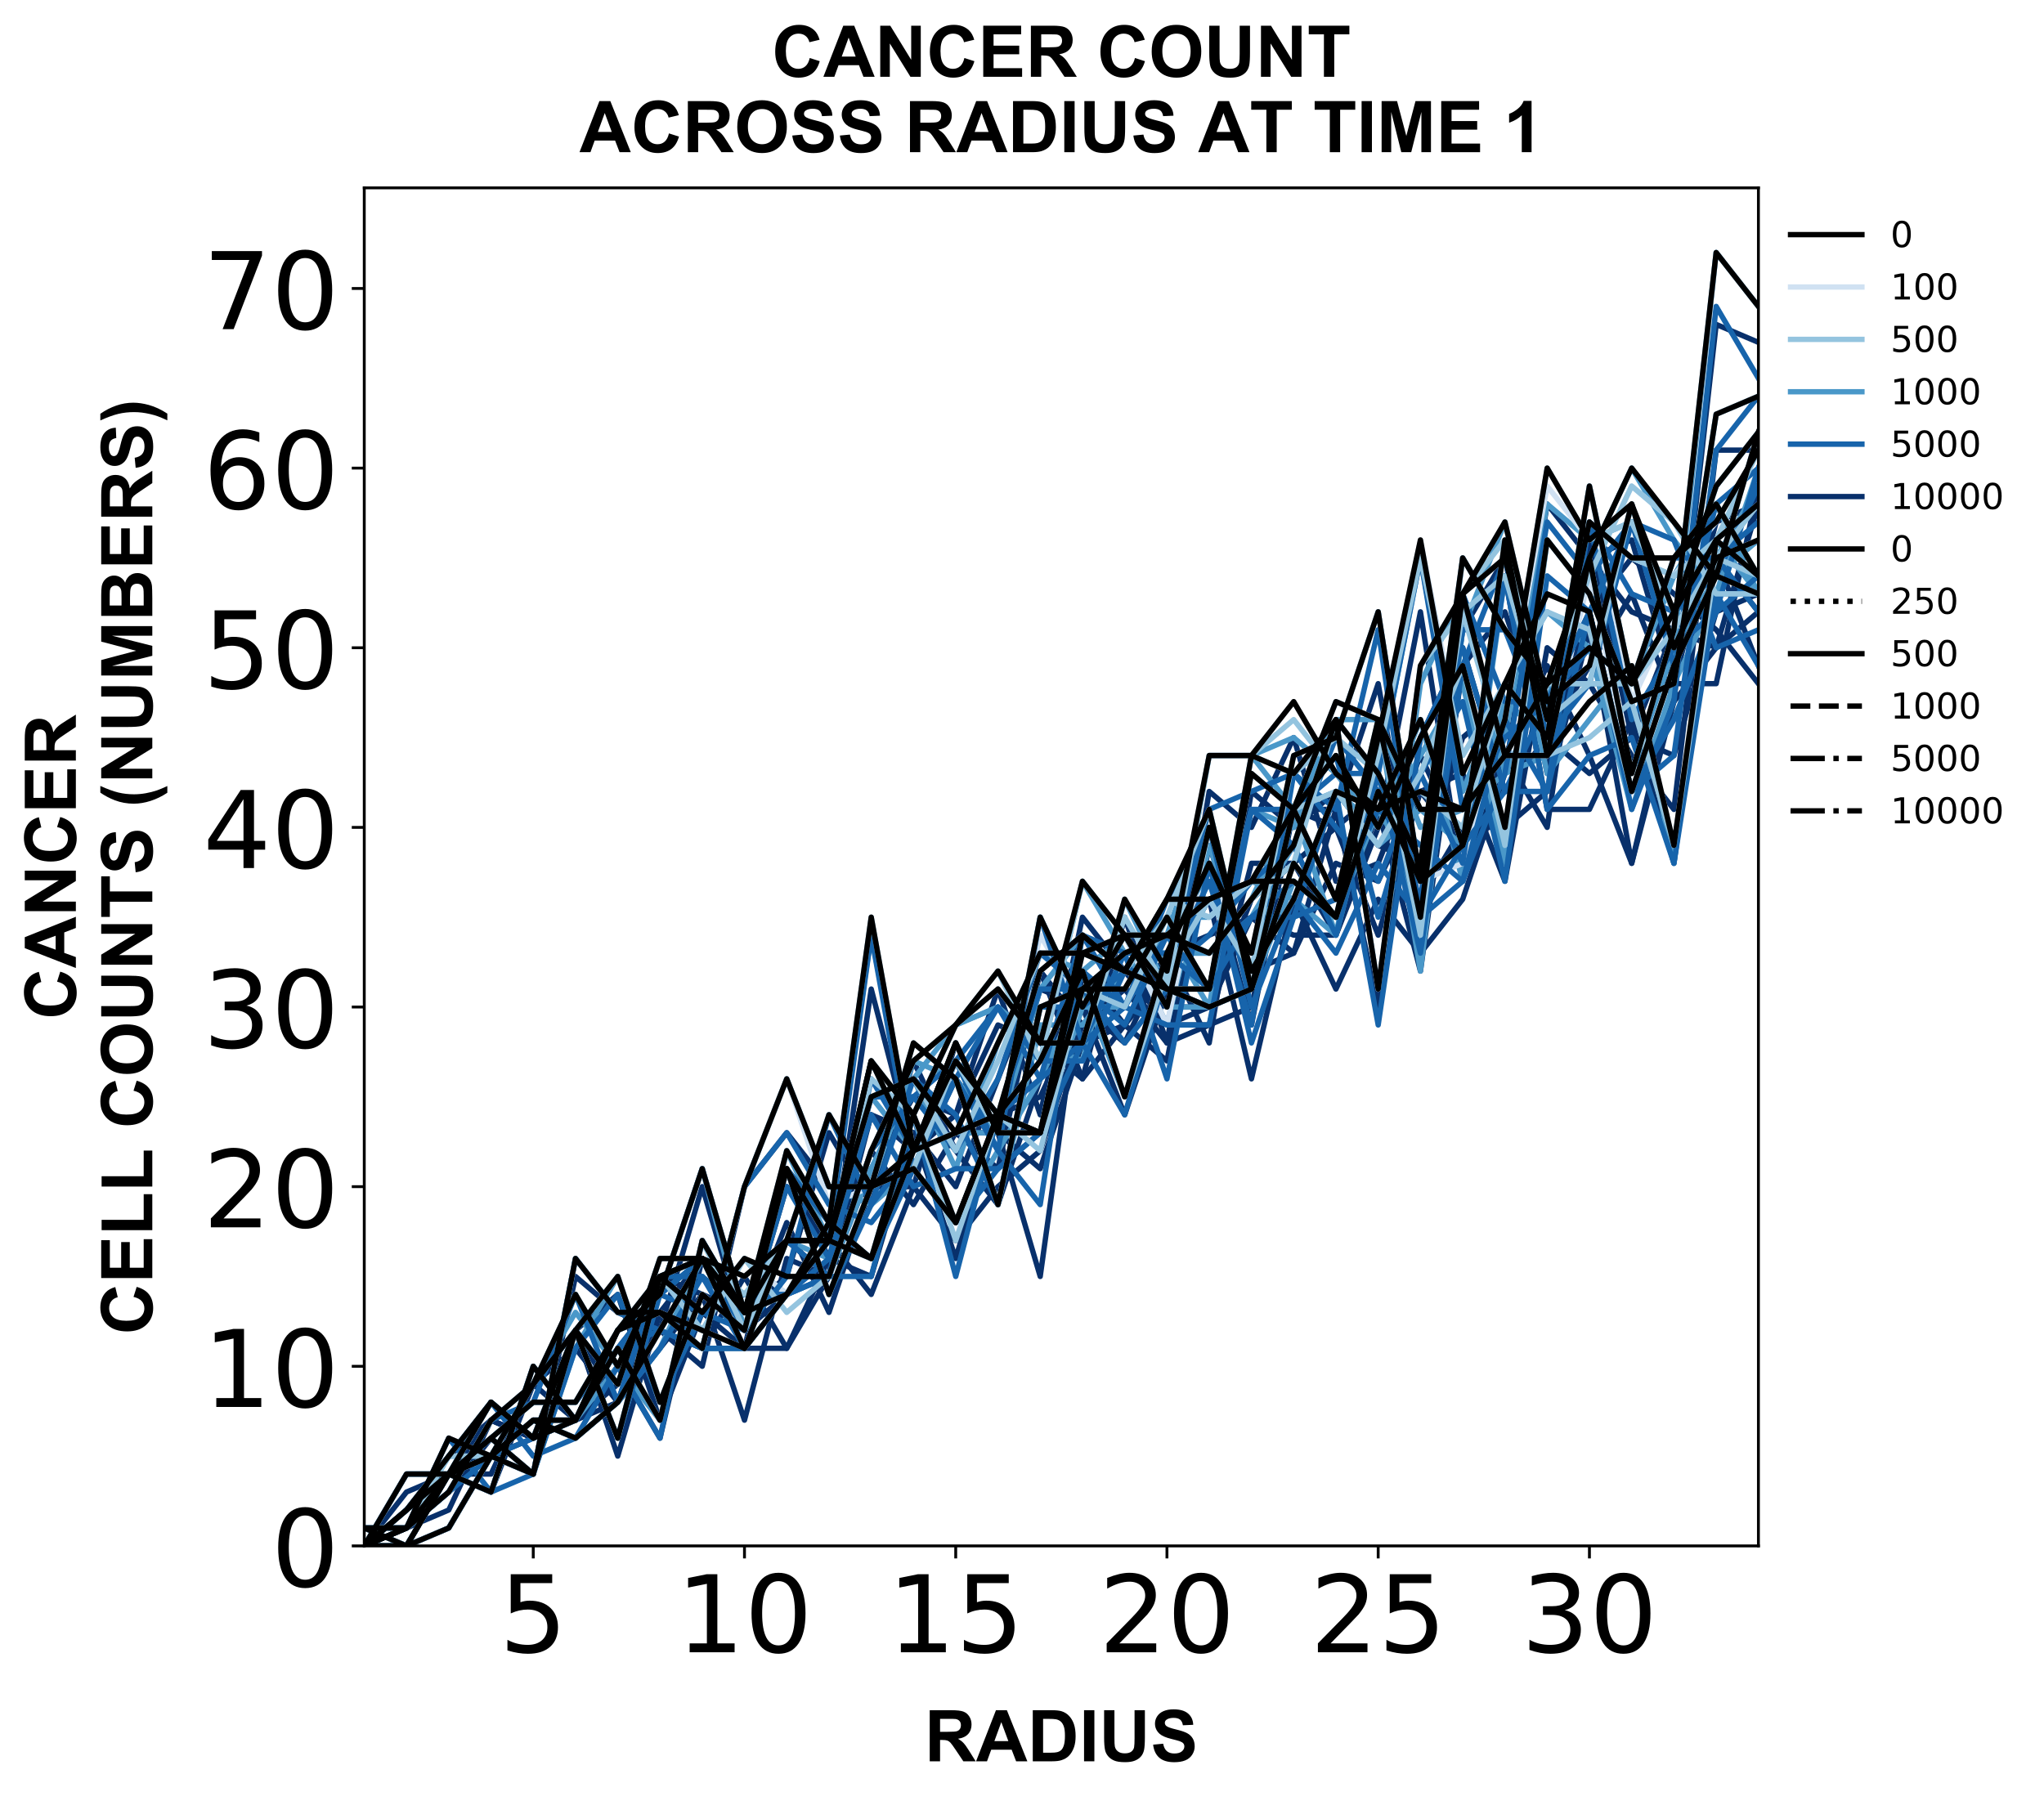 <?xml version="1.0" encoding="utf-8" standalone="no"?>
<!DOCTYPE svg PUBLIC "-//W3C//DTD SVG 1.1//EN"
  "http://www.w3.org/Graphics/SVG/1.1/DTD/svg11.dtd">
<!-- Created with matplotlib (https://matplotlib.org/) -->
<svg height="504.658pt" version="1.1" viewBox="0 0 572.668 504.658" width="572.668pt" xmlns="http://www.w3.org/2000/svg" xmlns:xlink="http://www.w3.org/1999/xlink">
 <defs>
  <style type="text/css">
*{stroke-linecap:butt;stroke-linejoin:round;}
  </style>
 </defs>
 <g id="figure_1">
  <g id="patch_1">
   <path d="M 0 504.658 
L 572.668 504.658 
L 572.668 -0 
L 0 -0 
z
" style="fill:#ffffff;"/>
  </g>
  <g id="axes_1">
   <g id="patch_2">
    <path d="M 102.056 433.161 
L 492.656 433.161 
L 492.656 52.641 
L 102.056 52.641 
z
" style="fill:#ffffff;"/>
   </g>
   <g id="matplotlib.axis_1">
    <g id="xtick_1">
     <g id="line2d_1">
      <defs>
       <path d="M 0 0 
L 0 3.5 
" id="m5fc7a26f50" style="stroke:#000000;stroke-width:0.8;"/>
      </defs>
      <g>
       <use style="stroke:#000000;stroke-width:0.8;" x="149.401" xlink:href="#m5fc7a26f50" y="433.161"/>
      </g>
     </g>
     <g id="text_1">
      <!-- 5 -->
      <defs>
       <path d="M 10.797 72.906 
L 49.516 72.906 
L 49.516 64.594 
L 19.828 64.594 
L 19.828 46.734 
Q 21.969 47.469 24.109 47.828 
Q 26.266 48.188 28.422 48.188 
Q 40.625 48.188 47.75 41.5 
Q 54.891 34.812 54.891 23.391 
Q 54.891 11.625 47.562 5.094 
Q 40.234 -1.422 26.906 -1.422 
Q 22.312 -1.422 17.547 -0.641 
Q 12.797 0.141 7.719 1.703 
L 7.719 11.625 
Q 12.109 9.234 16.797 8.062 
Q 21.484 6.891 26.703 6.891 
Q 35.156 6.891 40.078 11.328 
Q 45.016 15.766 45.016 23.391 
Q 45.016 31 40.078 35.438 
Q 35.156 39.891 26.703 39.891 
Q 22.75 39.891 18.812 39.016 
Q 14.891 38.141 10.797 36.281 
z
" id="DejaVuSans-53"/>
      </defs>
      <g transform="translate(139.857 462.957)scale(0.3 -0.3)">
       <use xlink:href="#DejaVuSans-53"/>
      </g>
     </g>
    </g>
    <g id="xtick_2">
     <g id="line2d_2">
      <g>
       <use style="stroke:#000000;stroke-width:0.8;" x="208.583" xlink:href="#m5fc7a26f50" y="433.161"/>
      </g>
     </g>
     <g id="text_2">
      <!-- 10 -->
      <defs>
       <path d="M 12.406 8.297 
L 28.516 8.297 
L 28.516 63.922 
L 10.984 60.406 
L 10.984 69.391 
L 28.422 72.906 
L 38.281 72.906 
L 38.281 8.297 
L 54.391 8.297 
L 54.391 0 
L 12.406 0 
z
" id="DejaVuSans-49"/>
       <path d="M 31.781 66.406 
Q 24.172 66.406 20.328 58.906 
Q 16.5 51.422 16.5 36.375 
Q 16.5 21.391 20.328 13.891 
Q 24.172 6.391 31.781 6.391 
Q 39.453 6.391 43.281 13.891 
Q 47.125 21.391 47.125 36.375 
Q 47.125 51.422 43.281 58.906 
Q 39.453 66.406 31.781 66.406 
z
M 31.781 74.219 
Q 44.047 74.219 50.516 64.516 
Q 56.984 54.828 56.984 36.375 
Q 56.984 17.969 50.516 8.266 
Q 44.047 -1.422 31.781 -1.422 
Q 19.531 -1.422 13.062 8.266 
Q 6.594 17.969 6.594 36.375 
Q 6.594 54.828 13.062 64.516 
Q 19.531 74.219 31.781 74.219 
z
" id="DejaVuSans-48"/>
      </defs>
      <g transform="translate(189.495 462.957)scale(0.3 -0.3)">
       <use xlink:href="#DejaVuSans-49"/>
       <use x="63.623" xlink:href="#DejaVuSans-48"/>
      </g>
     </g>
    </g>
    <g id="xtick_3">
     <g id="line2d_3">
      <g>
       <use style="stroke:#000000;stroke-width:0.8;" x="267.765" xlink:href="#m5fc7a26f50" y="433.161"/>
      </g>
     </g>
     <g id="text_3">
      <!-- 15 -->
      <g transform="translate(248.677 462.957)scale(0.3 -0.3)">
       <use xlink:href="#DejaVuSans-49"/>
       <use x="63.623" xlink:href="#DejaVuSans-53"/>
      </g>
     </g>
    </g>
    <g id="xtick_4">
     <g id="line2d_4">
      <g>
       <use style="stroke:#000000;stroke-width:0.8;" x="326.947" xlink:href="#m5fc7a26f50" y="433.161"/>
      </g>
     </g>
     <g id="text_4">
      <!-- 20 -->
      <defs>
       <path d="M 19.188 8.297 
L 53.609 8.297 
L 53.609 0 
L 7.328 0 
L 7.328 8.297 
Q 12.938 14.109 22.625 23.891 
Q 32.328 33.688 34.812 36.531 
Q 39.547 41.844 41.422 45.531 
Q 43.312 49.219 43.312 52.781 
Q 43.312 58.594 39.234 62.25 
Q 35.156 65.922 28.609 65.922 
Q 23.969 65.922 18.812 64.312 
Q 13.672 62.703 7.812 59.422 
L 7.812 69.391 
Q 13.766 71.781 18.938 73 
Q 24.125 74.219 28.422 74.219 
Q 39.75 74.219 46.484 68.547 
Q 53.219 62.891 53.219 53.422 
Q 53.219 48.922 51.531 44.891 
Q 49.859 40.875 45.406 35.406 
Q 44.188 33.984 37.641 27.219 
Q 31.109 20.453 19.188 8.297 
z
" id="DejaVuSans-50"/>
      </defs>
      <g transform="translate(307.859 462.957)scale(0.3 -0.3)">
       <use xlink:href="#DejaVuSans-50"/>
       <use x="63.623" xlink:href="#DejaVuSans-48"/>
      </g>
     </g>
    </g>
    <g id="xtick_5">
     <g id="line2d_5">
      <g>
       <use style="stroke:#000000;stroke-width:0.8;" x="386.128" xlink:href="#m5fc7a26f50" y="433.161"/>
      </g>
     </g>
     <g id="text_5">
      <!-- 25 -->
      <g transform="translate(367.041 462.957)scale(0.3 -0.3)">
       <use xlink:href="#DejaVuSans-50"/>
       <use x="63.623" xlink:href="#DejaVuSans-53"/>
      </g>
     </g>
    </g>
    <g id="xtick_6">
     <g id="line2d_6">
      <g>
       <use style="stroke:#000000;stroke-width:0.8;" x="445.31" xlink:href="#m5fc7a26f50" y="433.161"/>
      </g>
     </g>
     <g id="text_6">
      <!-- 30 -->
      <defs>
       <path d="M 40.578 39.312 
Q 47.656 37.797 51.625 33 
Q 55.609 28.219 55.609 21.188 
Q 55.609 10.406 48.188 4.484 
Q 40.766 -1.422 27.094 -1.422 
Q 22.516 -1.422 17.656 -0.516 
Q 12.797 0.391 7.625 2.203 
L 7.625 11.719 
Q 11.719 9.328 16.594 8.109 
Q 21.484 6.891 26.812 6.891 
Q 36.078 6.891 40.938 10.547 
Q 45.797 14.203 45.797 21.188 
Q 45.797 27.641 41.281 31.266 
Q 36.766 34.906 28.719 34.906 
L 20.219 34.906 
L 20.219 43.016 
L 29.109 43.016 
Q 36.375 43.016 40.234 45.922 
Q 44.094 48.828 44.094 54.297 
Q 44.094 59.906 40.109 62.906 
Q 36.141 65.922 28.719 65.922 
Q 24.656 65.922 20.016 65.031 
Q 15.375 64.156 9.812 62.312 
L 9.812 71.094 
Q 15.438 72.656 20.344 73.438 
Q 25.25 74.219 29.594 74.219 
Q 40.828 74.219 47.359 69.109 
Q 53.906 64.016 53.906 55.328 
Q 53.906 49.266 50.438 45.094 
Q 46.969 40.922 40.578 39.312 
z
" id="DejaVuSans-51"/>
      </defs>
      <g transform="translate(426.223 462.957)scale(0.3 -0.3)">
       <use xlink:href="#DejaVuSans-51"/>
       <use x="63.623" xlink:href="#DejaVuSans-48"/>
      </g>
     </g>
    </g>
    <g id="text_7">
     <!-- RADIUS -->
     <defs>
      <path d="M 7.328 0 
L 7.328 71.578 
L 37.75 71.578 
Q 49.219 71.578 54.422 69.641 
Q 59.625 67.719 62.75 62.781 
Q 65.875 57.859 65.875 51.516 
Q 65.875 43.453 61.125 38.203 
Q 56.391 32.953 46.969 31.594 
Q 51.656 28.859 54.703 25.578 
Q 57.766 22.312 62.938 13.969 
L 71.688 0 
L 54.391 0 
L 43.953 15.578 
Q 38.375 23.922 36.328 26.094 
Q 34.281 28.266 31.984 29.078 
Q 29.688 29.891 24.703 29.891 
L 21.781 29.891 
L 21.781 0 
z
M 21.781 41.312 
L 32.469 41.312 
Q 42.875 41.312 45.453 42.188 
Q 48.047 43.062 49.516 45.203 
Q 50.984 47.359 50.984 50.594 
Q 50.984 54.203 49.047 56.422 
Q 47.125 58.641 43.609 59.234 
Q 41.844 59.469 33.062 59.469 
L 21.781 59.469 
z
" id="Arial-BoldMT-82"/>
      <path d="M 71.828 0 
L 56.109 0 
L 49.859 16.266 
L 21.234 16.266 
L 15.328 0 
L 0 0 
L 27.875 71.578 
L 43.172 71.578 
z
M 45.219 28.328 
L 35.359 54.891 
L 25.688 28.328 
z
" id="Arial-BoldMT-65"/>
      <path d="M 7.234 71.578 
L 33.641 71.578 
Q 42.578 71.578 47.266 70.219 
Q 53.562 68.359 58.047 63.625 
Q 62.547 58.891 64.891 52.031 
Q 67.234 45.172 67.234 35.109 
Q 67.234 26.266 65.047 19.875 
Q 62.359 12.062 57.375 7.234 
Q 53.609 3.562 47.219 1.516 
Q 42.438 0 34.422 0 
L 7.234 0 
z
M 21.688 59.469 
L 21.688 12.062 
L 32.469 12.062 
Q 38.531 12.062 41.219 12.75 
Q 44.734 13.625 47.047 15.719 
Q 49.359 17.828 50.828 22.625 
Q 52.297 27.438 52.297 35.75 
Q 52.297 44.047 50.828 48.484 
Q 49.359 52.938 46.719 55.422 
Q 44.094 57.906 40.047 58.797 
Q 37.016 59.469 28.172 59.469 
z
" id="Arial-BoldMT-68"/>
      <path d="M 6.844 0 
L 6.844 71.578 
L 21.297 71.578 
L 21.297 0 
z
" id="Arial-BoldMT-73"/>
      <path d="M 7.172 71.578 
L 21.625 71.578 
L 21.625 32.812 
Q 21.625 23.578 22.172 20.844 
Q 23.094 16.453 26.578 13.797 
Q 30.078 11.141 36.141 11.141 
Q 42.281 11.141 45.406 13.641 
Q 48.531 16.156 49.172 19.812 
Q 49.812 23.484 49.812 31.984 
L 49.812 71.578 
L 64.266 71.578 
L 64.266 33.984 
Q 64.266 21.094 63.094 15.766 
Q 61.922 10.453 58.766 6.781 
Q 55.609 3.125 50.328 0.953 
Q 45.062 -1.219 36.578 -1.219 
Q 26.312 -1.219 21.016 1.141 
Q 15.719 3.516 12.641 7.297 
Q 9.578 11.078 8.594 15.234 
Q 7.172 21.391 7.172 33.406 
z
" id="Arial-BoldMT-85"/>
      <path d="M 3.609 23.297 
L 17.672 24.656 
Q 18.953 17.578 22.828 14.25 
Q 26.703 10.938 33.297 10.938 
Q 40.281 10.938 43.812 13.891 
Q 47.359 16.844 47.359 20.797 
Q 47.359 23.344 45.875 25.125 
Q 44.391 26.906 40.672 28.219 
Q 38.141 29.109 29.109 31.344 
Q 17.484 34.234 12.797 38.422 
Q 6.203 44.344 6.203 52.828 
Q 6.203 58.297 9.297 63.062 
Q 12.406 67.828 18.234 70.312 
Q 24.078 72.797 32.328 72.797 
Q 45.797 72.797 52.609 66.891 
Q 59.422 60.984 59.766 51.125 
L 45.312 50.484 
Q 44.391 56 41.328 58.422 
Q 38.281 60.844 32.172 60.844 
Q 25.875 60.844 22.312 58.25 
Q 20.016 56.594 20.016 53.812 
Q 20.016 51.266 22.172 49.469 
Q 24.906 47.172 35.453 44.672 
Q 46 42.188 51.047 39.516 
Q 56.109 36.859 58.953 32.25 
Q 61.812 27.641 61.812 20.844 
Q 61.812 14.703 58.391 9.328 
Q 54.984 3.953 48.734 1.344 
Q 42.484 -1.266 33.156 -1.266 
Q 19.578 -1.266 12.297 5 
Q 5.031 11.281 3.609 23.297 
z
" id="Arial-BoldMT-83"/>
     </defs>
     <g transform="translate(259.02 493.511)scale(0.2 -0.2)">
      <use xlink:href="#Arial-BoldMT-82"/>
      <use x="72.217" xlink:href="#Arial-BoldMT-65"/>
      <use x="144.434" xlink:href="#Arial-BoldMT-68"/>
      <use x="216.65" xlink:href="#Arial-BoldMT-73"/>
      <use x="244.434" xlink:href="#Arial-BoldMT-85"/>
      <use x="316.65" xlink:href="#Arial-BoldMT-83"/>
     </g>
    </g>
   </g>
   <g id="matplotlib.axis_2">
    <g id="ytick_1">
     <g id="line2d_7">
      <defs>
       <path d="M 0 0 
L -3.5 0 
" id="m46b0dda194" style="stroke:#000000;stroke-width:0.8;"/>
      </defs>
      <g>
       <use style="stroke:#000000;stroke-width:0.8;" x="102.056" xlink:href="#m46b0dda194" y="433.161"/>
      </g>
     </g>
     <g id="text_8">
      <!-- 0 -->
      <g transform="translate(75.968 444.559)scale(0.3 -0.3)">
       <use xlink:href="#DejaVuSans-48"/>
      </g>
     </g>
    </g>
    <g id="ytick_2">
     <g id="line2d_8">
      <g>
       <use style="stroke:#000000;stroke-width:0.8;" x="102.056" xlink:href="#m46b0dda194" y="382.828"/>
      </g>
     </g>
     <g id="text_9">
      <!-- 10 -->
      <g transform="translate(56.881 394.226)scale(0.3 -0.3)">
       <use xlink:href="#DejaVuSans-49"/>
       <use x="63.623" xlink:href="#DejaVuSans-48"/>
      </g>
     </g>
    </g>
    <g id="ytick_3">
     <g id="line2d_9">
      <g>
       <use style="stroke:#000000;stroke-width:0.8;" x="102.056" xlink:href="#m46b0dda194" y="332.495"/>
      </g>
     </g>
     <g id="text_10">
      <!-- 20 -->
      <g transform="translate(56.881 343.892)scale(0.3 -0.3)">
       <use xlink:href="#DejaVuSans-50"/>
       <use x="63.623" xlink:href="#DejaVuSans-48"/>
      </g>
     </g>
    </g>
    <g id="ytick_4">
     <g id="line2d_10">
      <g>
       <use style="stroke:#000000;stroke-width:0.8;" x="102.056" xlink:href="#m46b0dda194" y="282.161"/>
      </g>
     </g>
     <g id="text_11">
      <!-- 30 -->
      <g transform="translate(56.881 293.559)scale(0.3 -0.3)">
       <use xlink:href="#DejaVuSans-51"/>
       <use x="63.623" xlink:href="#DejaVuSans-48"/>
      </g>
     </g>
    </g>
    <g id="ytick_5">
     <g id="line2d_11">
      <g>
       <use style="stroke:#000000;stroke-width:0.8;" x="102.056" xlink:href="#m46b0dda194" y="231.828"/>
      </g>
     </g>
     <g id="text_12">
      <!-- 40 -->
      <defs>
       <path d="M 37.797 64.312 
L 12.891 25.391 
L 37.797 25.391 
z
M 35.203 72.906 
L 47.609 72.906 
L 47.609 25.391 
L 58.016 25.391 
L 58.016 17.188 
L 47.609 17.188 
L 47.609 0 
L 37.797 0 
L 37.797 17.188 
L 4.891 17.188 
L 4.891 26.703 
z
" id="DejaVuSans-52"/>
      </defs>
      <g transform="translate(56.881 243.226)scale(0.3 -0.3)">
       <use xlink:href="#DejaVuSans-52"/>
       <use x="63.623" xlink:href="#DejaVuSans-48"/>
      </g>
     </g>
    </g>
    <g id="ytick_6">
     <g id="line2d_12">
      <g>
       <use style="stroke:#000000;stroke-width:0.8;" x="102.056" xlink:href="#m46b0dda194" y="181.495"/>
      </g>
     </g>
     <g id="text_13">
      <!-- 50 -->
      <g transform="translate(56.881 192.892)scale(0.3 -0.3)">
       <use xlink:href="#DejaVuSans-53"/>
       <use x="63.623" xlink:href="#DejaVuSans-48"/>
      </g>
     </g>
    </g>
    <g id="ytick_7">
     <g id="line2d_13">
      <g>
       <use style="stroke:#000000;stroke-width:0.8;" x="102.056" xlink:href="#m46b0dda194" y="131.161"/>
      </g>
     </g>
     <g id="text_14">
      <!-- 60 -->
      <defs>
       <path d="M 33.016 40.375 
Q 26.375 40.375 22.484 35.828 
Q 18.609 31.297 18.609 23.391 
Q 18.609 15.531 22.484 10.953 
Q 26.375 6.391 33.016 6.391 
Q 39.656 6.391 43.531 10.953 
Q 47.406 15.531 47.406 23.391 
Q 47.406 31.297 43.531 35.828 
Q 39.656 40.375 33.016 40.375 
z
M 52.594 71.297 
L 52.594 62.312 
Q 48.875 64.062 45.094 64.984 
Q 41.312 65.922 37.594 65.922 
Q 27.828 65.922 22.672 59.328 
Q 17.531 52.734 16.797 39.406 
Q 19.672 43.656 24.016 45.922 
Q 28.375 48.188 33.594 48.188 
Q 44.578 48.188 50.953 41.516 
Q 57.328 34.859 57.328 23.391 
Q 57.328 12.156 50.688 5.359 
Q 44.047 -1.422 33.016 -1.422 
Q 20.359 -1.422 13.672 8.266 
Q 6.984 17.969 6.984 36.375 
Q 6.984 53.656 15.188 63.938 
Q 23.391 74.219 37.203 74.219 
Q 40.922 74.219 44.703 73.484 
Q 48.484 72.75 52.594 71.297 
z
" id="DejaVuSans-54"/>
      </defs>
      <g transform="translate(56.881 142.559)scale(0.3 -0.3)">
       <use xlink:href="#DejaVuSans-54"/>
       <use x="63.623" xlink:href="#DejaVuSans-48"/>
      </g>
     </g>
    </g>
    <g id="ytick_8">
     <g id="line2d_14">
      <g>
       <use style="stroke:#000000;stroke-width:0.8;" x="102.056" xlink:href="#m46b0dda194" y="80.828"/>
      </g>
     </g>
     <g id="text_15">
      <!-- 70 -->
      <defs>
       <path d="M 8.203 72.906 
L 55.078 72.906 
L 55.078 68.703 
L 28.609 0 
L 18.312 0 
L 43.219 64.594 
L 8.203 64.594 
z
" id="DejaVuSans-55"/>
      </defs>
      <g transform="translate(56.881 92.226)scale(0.3 -0.3)">
       <use xlink:href="#DejaVuSans-55"/>
       <use x="63.623" xlink:href="#DejaVuSans-48"/>
      </g>
     </g>
    </g>
    <g id="text_16">
     <!-- CANCER -->
     <defs>
      <path d="M 53.078 26.312 
L 67.094 21.875 
Q 63.875 10.156 56.375 4.469 
Q 48.875 -1.219 37.359 -1.219 
Q 23.094 -1.219 13.906 8.516 
Q 4.734 18.266 4.734 35.156 
Q 4.734 53.031 13.953 62.906 
Q 23.188 72.797 38.234 72.797 
Q 51.375 72.797 59.578 65.047 
Q 64.453 60.453 66.891 51.859 
L 52.594 48.438 
Q 51.312 54 47.281 57.219 
Q 43.266 60.453 37.5 60.453 
Q 29.547 60.453 24.578 54.734 
Q 19.625 49.031 19.625 36.234 
Q 19.625 22.656 24.5 16.891 
Q 29.391 11.141 37.203 11.141 
Q 42.969 11.141 47.109 14.797 
Q 51.266 18.453 53.078 26.312 
z
" id="Arial-BoldMT-67"/>
      <path d="M 7.422 0 
L 7.422 71.578 
L 21.484 71.578 
L 50.781 23.781 
L 50.781 71.578 
L 64.203 71.578 
L 64.203 0 
L 49.703 0 
L 20.844 46.688 
L 20.844 0 
z
" id="Arial-BoldMT-78"/>
      <path d="M 7.281 0 
L 7.281 71.578 
L 60.359 71.578 
L 60.359 59.469 
L 21.734 59.469 
L 21.734 43.609 
L 57.672 43.609 
L 57.672 31.547 
L 21.734 31.547 
L 21.734 12.062 
L 61.719 12.062 
L 61.719 0 
z
" id="Arial-BoldMT-69"/>
     </defs>
     <g transform="translate(21.253 285.681)rotate(-90)scale(0.2 -0.2)">
      <use xlink:href="#Arial-BoldMT-67"/>
      <use x="72.217" xlink:href="#Arial-BoldMT-65"/>
      <use x="144.434" xlink:href="#Arial-BoldMT-78"/>
      <use x="216.65" xlink:href="#Arial-BoldMT-67"/>
      <use x="288.867" xlink:href="#Arial-BoldMT-69"/>
      <use x="355.566" xlink:href="#Arial-BoldMT-82"/>
     </g>
     <!-- CELL COUNTS (NUMBERS) -->
     <defs>
      <path d="M 7.672 0 
L 7.672 71 
L 22.125 71 
L 22.125 12.062 
L 58.062 12.062 
L 58.062 0 
z
" id="Arial-BoldMT-76"/>
      <path id="Arial-BoldMT-32"/>
      <path d="M 4.344 35.359 
Q 4.344 46.297 7.625 53.719 
Q 10.062 59.188 14.281 63.531 
Q 18.5 67.875 23.531 69.969 
Q 30.219 72.797 38.969 72.797 
Q 54.781 72.797 64.281 62.984 
Q 73.781 53.172 73.781 35.688 
Q 73.781 18.359 64.359 8.562 
Q 54.938 -1.219 39.156 -1.219 
Q 23.188 -1.219 13.766 8.516 
Q 4.344 18.266 4.344 35.359 
z
M 19.234 35.844 
Q 19.234 23.688 24.844 17.406 
Q 30.469 11.141 39.109 11.141 
Q 47.75 11.141 53.297 17.359 
Q 58.844 23.578 58.844 36.031 
Q 58.844 48.344 53.438 54.391 
Q 48.047 60.453 39.109 60.453 
Q 30.172 60.453 24.703 54.312 
Q 19.234 48.188 19.234 35.844 
z
" id="Arial-BoldMT-79"/>
      <path d="M 23.391 0 
L 23.391 59.469 
L 2.156 59.469 
L 2.156 71.578 
L 59.031 71.578 
L 59.031 59.469 
L 37.844 59.469 
L 37.844 0 
z
" id="Arial-BoldMT-84"/>
      <path d="M 29.938 -21.047 
L 20.516 -21.047 
Q 13.031 -9.766 9.125 2.391 
Q 5.219 14.547 5.219 25.922 
Q 5.219 40.047 10.062 52.641 
Q 14.266 63.578 20.703 72.797 
L 30.078 72.797 
Q 23.391 58.016 20.875 47.625 
Q 18.359 37.25 18.359 25.641 
Q 18.359 17.625 19.844 9.219 
Q 21.344 0.828 23.922 -6.734 
Q 25.641 -11.719 29.938 -21.047 
z
" id="Arial-BoldMT-40"/>
      <path d="M 7.078 0 
L 7.078 71.578 
L 28.719 71.578 
L 41.703 22.75 
L 54.547 71.578 
L 76.219 71.578 
L 76.219 0 
L 62.797 0 
L 62.797 56.344 
L 48.578 0 
L 34.672 0 
L 20.516 56.344 
L 20.516 0 
z
" id="Arial-BoldMT-77"/>
      <path d="M 7.328 71.578 
L 35.938 71.578 
Q 44.438 71.578 48.609 70.875 
Q 52.781 70.172 56.078 67.922 
Q 59.375 65.672 61.562 61.938 
Q 63.766 58.203 63.766 53.562 
Q 63.766 48.531 61.047 44.328 
Q 58.344 40.141 53.719 38.031 
Q 60.25 36.141 63.766 31.547 
Q 67.281 26.953 67.281 20.75 
Q 67.281 15.875 65.016 11.25 
Q 62.75 6.641 58.812 3.875 
Q 54.891 1.125 49.125 0.484 
Q 45.516 0.094 31.688 0 
L 7.328 0 
z
M 21.781 59.672 
L 21.781 43.109 
L 31.25 43.109 
Q 39.703 43.109 41.75 43.359 
Q 45.453 43.797 47.578 45.922 
Q 49.703 48.047 49.703 51.516 
Q 49.703 54.828 47.875 56.906 
Q 46.047 58.984 42.438 59.422 
Q 40.281 59.672 30.078 59.672 
z
M 21.781 31.203 
L 21.781 12.062 
L 35.156 12.062 
Q 42.969 12.062 45.062 12.5 
Q 48.297 13.094 50.312 15.359 
Q 52.344 17.625 52.344 21.438 
Q 52.344 24.656 50.781 26.906 
Q 49.219 29.156 46.266 30.172 
Q 43.312 31.203 33.453 31.203 
z
" id="Arial-BoldMT-66"/>
      <path d="M 3.375 -21.047 
Q 7.422 -12.359 9.078 -7.719 
Q 10.75 -3.078 12.156 2.969 
Q 13.578 9.031 14.25 14.469 
Q 14.938 19.922 14.938 25.641 
Q 14.938 37.25 12.453 47.625 
Q 9.969 58.016 3.266 72.797 
L 12.594 72.797 
Q 19.969 62.312 24.047 50.531 
Q 28.125 38.766 28.125 26.656 
Q 28.125 16.453 24.906 4.781 
Q 21.234 -8.297 12.844 -21.047 
z
" id="Arial-BoldMT-41"/>
     </defs>
     <g transform="translate(42.671 374.003)rotate(-90)scale(0.2 -0.2)">
      <use xlink:href="#Arial-BoldMT-67"/>
      <use x="72.217" xlink:href="#Arial-BoldMT-69"/>
      <use x="138.916" xlink:href="#Arial-BoldMT-76"/>
      <use x="200" xlink:href="#Arial-BoldMT-76"/>
      <use x="261.068" xlink:href="#Arial-BoldMT-32"/>
      <use x="288.852" xlink:href="#Arial-BoldMT-67"/>
      <use x="361.068" xlink:href="#Arial-BoldMT-79"/>
      <use x="438.852" xlink:href="#Arial-BoldMT-85"/>
      <use x="511.068" xlink:href="#Arial-BoldMT-78"/>
      <use x="583.285" xlink:href="#Arial-BoldMT-84"/>
      <use x="644.369" xlink:href="#Arial-BoldMT-83"/>
      <use x="711.068" xlink:href="#Arial-BoldMT-32"/>
      <use x="738.852" xlink:href="#Arial-BoldMT-40"/>
      <use x="772.152" xlink:href="#Arial-BoldMT-78"/>
      <use x="844.369" xlink:href="#Arial-BoldMT-85"/>
      <use x="916.586" xlink:href="#Arial-BoldMT-77"/>
      <use x="999.887" xlink:href="#Arial-BoldMT-66"/>
      <use x="1072.104" xlink:href="#Arial-BoldMT-69"/>
      <use x="1138.803" xlink:href="#Arial-BoldMT-82"/>
      <use x="1211.02" xlink:href="#Arial-BoldMT-83"/>
      <use x="1277.719" xlink:href="#Arial-BoldMT-41"/>
     </g>
    </g>
   </g>
   <g id="line2d_15">
    <path clip-path="url(#p99c9048a67)" d="M 102.056 433.161 
L 113.892 423.095 
L 125.728 413.028 
L 137.565 407.995 
L 149.401 397.928 
L 161.237 397.928 
L 173.074 392.895 
L 184.91 372.761 
L 196.747 332.495 
L 208.583 372.761 
L 220.419 332.495 
L 232.256 347.595 
L 244.092 362.695 
L 255.928 332.495 
L 267.765 292.228 
L 279.601 317.395 
L 291.437 357.661 
L 303.274 272.095 
L 315.11 287.195 
L 326.947 272.095 
L 338.783 251.961 
L 350.619 302.295 
L 362.456 251.961 
L 374.292 277.128 
L 386.128 251.961 
L 397.965 267.061 
L 409.801 251.961 
L 421.637 216.728 
L 433.474 141.228 
L 445.31 156.328 
L 457.147 151.295 
L 468.983 191.561 
L 480.819 146.261 
L 492.656 141.228 
" style="fill:none;stroke:#08306b;stroke-linecap:square;stroke-width:1.5;"/>
   </g>
   <g id="line2d_16">
    <path clip-path="url(#p99c9048a67)" d="M 102.056 433.161 
L 113.892 428.128 
L 125.728 413.028 
L 137.565 397.928 
L 149.401 402.961 
L 161.237 397.928 
L 173.074 382.828 
L 184.91 402.961 
L 196.747 352.628 
L 208.583 367.728 
L 220.419 347.595 
L 232.256 357.661 
L 244.092 312.361 
L 255.928 322.428 
L 267.765 312.361 
L 279.601 277.128 
L 291.437 312.361 
L 303.274 256.995 
L 315.11 272.095 
L 326.947 287.195 
L 338.783 282.161 
L 350.619 256.995 
L 362.456 267.061 
L 374.292 226.795 
L 386.128 282.161 
L 397.965 206.661 
L 409.801 181.495 
L 421.637 221.761 
L 433.474 206.661 
L 445.31 216.728 
L 457.147 206.661 
L 468.983 176.461 
L 480.819 156.328 
L 492.656 186.528 
" style="fill:none;stroke:#08306b;stroke-linecap:square;stroke-width:1.5;"/>
   </g>
   <g id="line2d_17">
    <path clip-path="url(#p99c9048a67)" d="M 102.056 433.161 
L 113.892 433.161 
L 125.728 413.028 
L 137.565 407.995 
L 149.401 397.928 
L 161.237 402.961 
L 173.074 392.895 
L 184.91 377.795 
L 196.747 362.695 
L 208.583 397.928 
L 220.419 352.628 
L 232.256 357.661 
L 244.092 322.428 
L 255.928 337.528 
L 267.765 317.395 
L 279.601 317.395 
L 291.437 327.461 
L 303.274 292.228 
L 315.11 287.195 
L 326.947 267.061 
L 338.783 292.228 
L 350.619 221.761 
L 362.456 231.828 
L 374.292 221.761 
L 386.128 236.861 
L 397.965 241.895 
L 409.801 206.661 
L 421.637 196.595 
L 433.474 206.661 
L 445.31 171.428 
L 457.147 156.328 
L 468.983 166.395 
L 480.819 176.461 
L 492.656 191.561 
" style="fill:none;stroke:#08306b;stroke-linecap:square;stroke-width:1.5;"/>
   </g>
   <g id="line2d_18">
    <path clip-path="url(#p99c9048a67)" d="M 102.056 433.161 
L 113.892 428.128 
L 125.728 423.095 
L 137.565 397.928 
L 149.401 402.961 
L 161.237 372.761 
L 173.074 392.895 
L 184.91 367.728 
L 196.747 352.628 
L 208.583 372.761 
L 220.419 362.695 
L 232.256 357.661 
L 244.092 277.128 
L 255.928 322.428 
L 267.765 317.395 
L 279.601 327.461 
L 291.437 272.095 
L 303.274 302.295 
L 315.11 287.195 
L 326.947 297.261 
L 338.783 236.861 
L 350.619 272.095 
L 362.456 267.061 
L 374.292 241.895 
L 386.128 246.928 
L 397.965 221.761 
L 409.801 236.861 
L 421.637 211.695 
L 433.474 231.828 
L 445.31 151.295 
L 457.147 206.661 
L 468.983 211.695 
L 480.819 171.428 
L 492.656 166.395 
" style="fill:none;stroke:#08306b;stroke-linecap:square;stroke-width:1.5;"/>
   </g>
   <g id="line2d_19">
    <path clip-path="url(#p99c9048a67)" d="M 102.056 433.161 
L 113.892 428.128 
L 125.728 413.028 
L 137.565 407.995 
L 149.401 413.028 
L 161.237 372.761 
L 173.074 362.695 
L 184.91 397.928 
L 196.747 367.728 
L 208.583 377.795 
L 220.419 327.461 
L 232.256 352.628 
L 244.092 312.361 
L 255.928 317.395 
L 267.765 332.495 
L 279.601 302.295 
L 291.437 272.095 
L 303.274 287.195 
L 315.11 277.128 
L 326.947 287.195 
L 338.783 287.195 
L 350.619 282.161 
L 362.456 226.795 
L 374.292 231.828 
L 386.128 262.028 
L 397.965 221.761 
L 409.801 216.728 
L 421.637 246.928 
L 433.474 181.495 
L 445.31 191.561 
L 457.147 211.695 
L 468.983 226.795 
L 480.819 126.128 
L 492.656 126.128 
" style="fill:none;stroke:#08306b;stroke-linecap:square;stroke-width:1.5;"/>
   </g>
   <g id="line2d_20">
    <path clip-path="url(#p99c9048a67)" d="M 102.056 428.128 
L 113.892 428.128 
L 125.728 418.061 
L 137.565 402.961 
L 149.401 413.028 
L 161.237 357.661 
L 173.074 367.728 
L 184.91 372.761 
L 196.747 377.795 
L 208.583 377.795 
L 220.419 377.795 
L 232.256 352.628 
L 244.092 357.661 
L 255.928 317.395 
L 267.765 352.628 
L 279.601 312.361 
L 291.437 307.328 
L 303.274 282.161 
L 315.11 312.361 
L 326.947 277.128 
L 338.783 241.895 
L 350.619 287.195 
L 362.456 226.795 
L 374.292 226.795 
L 386.128 191.561 
L 397.965 256.995 
L 409.801 176.461 
L 421.637 156.328 
L 433.474 216.728 
L 445.31 156.328 
L 457.147 171.428 
L 468.983 176.461 
L 480.819 181.495 
L 492.656 141.228 
" style="fill:none;stroke:#08306b;stroke-linecap:square;stroke-width:1.5;"/>
   </g>
   <g id="line2d_21">
    <path clip-path="url(#p99c9048a67)" d="M 102.056 428.128 
L 113.892 433.161 
L 125.728 413.028 
L 137.565 418.061 
L 149.401 387.861 
L 161.237 397.928 
L 173.074 377.795 
L 184.91 372.761 
L 196.747 382.828 
L 208.583 332.495 
L 220.419 317.395 
L 232.256 332.495 
L 244.092 332.495 
L 255.928 332.495 
L 267.765 347.595 
L 279.601 332.495 
L 291.437 322.428 
L 303.274 287.195 
L 315.11 277.128 
L 326.947 292.228 
L 338.783 287.195 
L 350.619 241.895 
L 362.456 241.895 
L 374.292 231.828 
L 386.128 221.761 
L 397.965 251.961 
L 409.801 231.828 
L 421.637 231.828 
L 433.474 221.761 
L 445.31 176.461 
L 457.147 241.895 
L 468.983 196.595 
L 480.819 90.895 
L 492.656 95.928 
" style="fill:none;stroke:#08306b;stroke-linecap:square;stroke-width:1.5;"/>
   </g>
   <g id="line2d_22">
    <path clip-path="url(#p99c9048a67)" d="M 102.056 433.161 
L 113.892 433.161 
L 125.728 428.128 
L 137.565 407.995 
L 149.401 402.961 
L 161.237 397.928 
L 173.074 387.861 
L 184.91 357.661 
L 196.747 362.695 
L 208.583 367.728 
L 220.419 357.661 
L 232.256 317.395 
L 244.092 337.528 
L 255.928 297.261 
L 267.765 322.428 
L 279.601 337.528 
L 291.437 302.295 
L 303.274 282.161 
L 315.11 277.128 
L 326.947 282.161 
L 338.783 282.161 
L 350.619 251.961 
L 362.456 241.895 
L 374.292 262.028 
L 386.128 226.795 
L 397.965 272.095 
L 409.801 186.528 
L 421.637 171.428 
L 433.474 206.661 
L 445.31 186.528 
L 457.147 166.395 
L 468.983 196.595 
L 480.819 181.495 
L 492.656 171.428 
" style="fill:none;stroke:#08306b;stroke-linecap:square;stroke-width:1.5;"/>
   </g>
   <g id="line2d_23">
    <path clip-path="url(#p99c9048a67)" d="M 102.056 433.161 
L 113.892 418.061 
L 125.728 413.028 
L 137.565 413.028 
L 149.401 387.861 
L 161.237 377.795 
L 173.074 392.895 
L 184.91 357.661 
L 196.747 352.628 
L 208.583 372.761 
L 220.419 342.561 
L 232.256 367.728 
L 244.092 332.495 
L 255.928 327.461 
L 267.765 302.295 
L 279.601 317.395 
L 291.437 277.128 
L 303.274 282.161 
L 315.11 292.228 
L 326.947 267.061 
L 338.783 262.028 
L 350.619 256.995 
L 362.456 262.028 
L 374.292 262.028 
L 386.128 231.828 
L 397.965 171.428 
L 409.801 246.928 
L 421.637 211.695 
L 433.474 186.528 
L 445.31 211.695 
L 457.147 241.895 
L 468.983 191.561 
L 480.819 191.561 
L 492.656 136.195 
" style="fill:none;stroke:#08306b;stroke-linecap:square;stroke-width:1.5;"/>
   </g>
   <g id="line2d_24">
    <path clip-path="url(#p99c9048a67)" d="M 102.056 433.161 
L 113.892 423.095 
L 125.728 407.995 
L 137.565 397.928 
L 149.401 402.961 
L 161.237 372.761 
L 173.074 407.995 
L 184.91 367.728 
L 196.747 377.795 
L 208.583 357.661 
L 220.419 377.795 
L 232.256 357.661 
L 244.092 327.461 
L 255.928 307.328 
L 267.765 312.361 
L 279.601 287.195 
L 291.437 292.228 
L 303.274 302.295 
L 315.11 256.995 
L 326.947 292.228 
L 338.783 221.761 
L 350.619 231.828 
L 362.456 206.661 
L 374.292 246.928 
L 386.128 241.895 
L 397.965 211.695 
L 409.801 236.861 
L 421.637 161.361 
L 433.474 226.795 
L 445.31 226.795 
L 457.147 201.628 
L 468.983 241.895 
L 480.819 156.328 
L 492.656 171.428 
" style="fill:none;stroke:#08306b;stroke-linecap:square;stroke-width:1.5;"/>
   </g>
   <g id="line2d_25">
    <path clip-path="url(#p99c9048a67)" d="M 102.056 433.161 
L 113.892 423.095 
L 125.728 413.028 
L 137.565 402.961 
L 149.401 392.895 
L 161.237 392.895 
L 173.074 372.761 
L 184.91 362.695 
L 196.747 327.461 
L 208.583 372.761 
L 220.419 322.428 
L 232.256 347.595 
L 244.092 352.628 
L 255.928 322.428 
L 267.765 302.295 
L 279.601 317.395 
L 291.437 317.395 
L 303.274 262.028 
L 315.11 272.095 
L 326.947 262.028 
L 338.783 226.795 
L 350.619 277.128 
L 362.456 246.928 
L 374.292 256.995 
L 386.128 226.795 
L 397.965 246.928 
L 409.801 236.861 
L 421.637 206.661 
L 433.474 141.228 
L 445.31 151.295 
L 457.147 146.261 
L 468.983 171.428 
L 480.819 136.195 
L 492.656 121.095 
" style="fill:none;stroke:#4a98c9;stroke-linecap:square;stroke-width:1.5;"/>
   </g>
   <g id="line2d_26">
    <path clip-path="url(#p99c9048a67)" d="M 102.056 433.161 
L 113.892 428.128 
L 125.728 413.028 
L 137.565 392.895 
L 149.401 402.961 
L 161.237 397.928 
L 173.074 382.828 
L 184.91 397.928 
L 196.747 347.595 
L 208.583 367.728 
L 220.419 347.595 
L 232.256 347.595 
L 244.092 297.261 
L 255.928 312.361 
L 267.765 287.195 
L 279.601 282.161 
L 291.437 297.261 
L 303.274 246.928 
L 315.11 267.061 
L 326.947 267.061 
L 338.783 267.061 
L 350.619 256.995 
L 362.456 236.861 
L 374.292 201.628 
L 386.128 277.128 
L 397.965 191.561 
L 409.801 166.395 
L 421.637 216.728 
L 433.474 191.561 
L 445.31 191.561 
L 457.147 191.561 
L 468.983 161.361 
L 480.819 141.228 
L 492.656 166.395 
" style="fill:none;stroke:#4a98c9;stroke-linecap:square;stroke-width:1.5;"/>
   </g>
   <g id="line2d_27">
    <path clip-path="url(#p99c9048a67)" d="M 102.056 433.161 
L 113.892 433.161 
L 125.728 413.028 
L 137.565 407.995 
L 149.401 397.928 
L 161.237 402.961 
L 173.074 392.895 
L 184.91 377.795 
L 196.747 352.628 
L 208.583 377.795 
L 220.419 347.595 
L 232.256 352.628 
L 244.092 307.328 
L 255.928 322.428 
L 267.765 317.395 
L 279.601 317.395 
L 291.437 317.395 
L 303.274 282.161 
L 315.11 282.161 
L 326.947 262.028 
L 338.783 282.161 
L 350.619 211.695 
L 362.456 226.795 
L 374.292 201.628 
L 386.128 216.728 
L 397.965 251.961 
L 409.801 156.328 
L 421.637 176.461 
L 433.474 196.595 
L 445.31 156.328 
L 457.147 131.161 
L 468.983 151.295 
L 480.819 166.395 
L 492.656 166.395 
" style="fill:none;stroke:#4a98c9;stroke-linecap:square;stroke-width:1.5;"/>
   </g>
   <g id="line2d_28">
    <path clip-path="url(#p99c9048a67)" d="M 102.056 433.161 
L 113.892 428.128 
L 125.728 418.061 
L 137.565 397.928 
L 149.401 387.861 
L 161.237 367.728 
L 173.074 382.828 
L 184.91 362.695 
L 196.747 352.628 
L 208.583 367.728 
L 220.419 362.695 
L 232.256 342.561 
L 244.092 262.028 
L 255.928 322.428 
L 267.765 292.228 
L 279.601 317.395 
L 291.437 256.995 
L 303.274 282.161 
L 315.11 262.028 
L 326.947 287.195 
L 338.783 236.861 
L 350.619 272.095 
L 362.456 251.961 
L 374.292 221.761 
L 386.128 236.861 
L 397.965 226.795 
L 409.801 236.861 
L 421.637 196.595 
L 433.474 206.661 
L 445.31 136.195 
L 457.147 191.561 
L 468.983 171.428 
L 480.819 151.295 
L 492.656 141.228 
" style="fill:none;stroke:#4a98c9;stroke-linecap:square;stroke-width:1.5;"/>
   </g>
   <g id="line2d_29">
    <path clip-path="url(#p99c9048a67)" d="M 102.056 433.161 
L 113.892 428.128 
L 125.728 407.995 
L 137.565 407.995 
L 149.401 413.028 
L 161.237 377.795 
L 173.074 357.661 
L 184.91 392.895 
L 196.747 362.695 
L 208.583 372.761 
L 220.419 327.461 
L 232.256 347.595 
L 244.092 307.328 
L 255.928 302.295 
L 267.765 327.461 
L 279.601 292.228 
L 291.437 267.061 
L 303.274 272.095 
L 315.11 262.028 
L 326.947 282.161 
L 338.783 282.161 
L 350.619 277.128 
L 362.456 226.795 
L 374.292 221.761 
L 386.128 231.828 
L 397.965 211.695 
L 409.801 191.561 
L 421.637 241.895 
L 433.474 151.295 
L 445.31 166.395 
L 457.147 196.595 
L 468.983 191.561 
L 480.819 116.061 
L 492.656 111.028 
" style="fill:none;stroke:#4a98c9;stroke-linecap:square;stroke-width:1.5;"/>
   </g>
   <g id="line2d_30">
    <path clip-path="url(#p99c9048a67)" d="M 102.056 428.128 
L 113.892 428.128 
L 125.728 413.028 
L 137.565 402.961 
L 149.401 413.028 
L 161.237 352.628 
L 173.074 367.728 
L 184.91 367.728 
L 196.747 377.795 
L 208.583 377.795 
L 220.419 362.695 
L 232.256 347.595 
L 244.092 352.628 
L 255.928 312.361 
L 267.765 342.561 
L 279.601 322.428 
L 291.437 302.295 
L 303.274 277.128 
L 315.11 307.328 
L 326.947 272.095 
L 338.783 251.961 
L 350.619 272.095 
L 362.456 216.728 
L 374.292 206.661 
L 386.128 171.428 
L 397.965 246.928 
L 409.801 166.395 
L 421.637 156.328 
L 433.474 201.628 
L 445.31 146.261 
L 457.147 156.328 
L 468.983 161.361 
L 480.819 156.328 
L 492.656 136.195 
" style="fill:none;stroke:#4a98c9;stroke-linecap:square;stroke-width:1.5;"/>
   </g>
   <g id="line2d_31">
    <path clip-path="url(#p99c9048a67)" d="M 102.056 428.128 
L 113.892 433.161 
L 125.728 413.028 
L 137.565 418.061 
L 149.401 382.828 
L 161.237 397.928 
L 173.074 372.761 
L 184.91 367.728 
L 196.747 377.795 
L 208.583 332.495 
L 220.419 302.295 
L 232.256 332.495 
L 244.092 337.528 
L 255.928 327.461 
L 267.765 342.561 
L 279.601 312.361 
L 291.437 317.395 
L 303.274 267.061 
L 315.11 272.095 
L 326.947 277.128 
L 338.783 277.128 
L 350.619 226.795 
L 362.456 231.828 
L 374.292 201.628 
L 386.128 201.628 
L 397.965 231.828 
L 409.801 226.795 
L 421.637 216.728 
L 433.474 211.695 
L 445.31 156.328 
L 457.147 216.728 
L 468.983 181.495 
L 480.819 70.761 
L 492.656 85.861 
" style="fill:none;stroke:#4a98c9;stroke-linecap:square;stroke-width:1.5;"/>
   </g>
   <g id="line2d_32">
    <path clip-path="url(#p99c9048a67)" d="M 102.056 433.161 
L 113.892 433.161 
L 125.728 428.128 
L 137.565 407.995 
L 149.401 397.928 
L 161.237 397.928 
L 173.074 372.761 
L 184.91 357.661 
L 196.747 352.628 
L 208.583 367.728 
L 220.419 347.595 
L 232.256 312.361 
L 244.092 332.495 
L 255.928 297.261 
L 267.765 302.295 
L 279.601 337.528 
L 291.437 287.195 
L 303.274 287.195 
L 315.11 272.095 
L 326.947 267.061 
L 338.783 267.061 
L 350.619 251.961 
L 362.456 226.795 
L 374.292 262.028 
L 386.128 201.628 
L 397.965 272.095 
L 409.801 176.461 
L 421.637 146.261 
L 433.474 196.595 
L 445.31 186.528 
L 457.147 141.228 
L 468.983 181.495 
L 480.819 161.361 
L 492.656 151.295 
" style="fill:none;stroke:#4a98c9;stroke-linecap:square;stroke-width:1.5;"/>
   </g>
   <g id="line2d_33">
    <path clip-path="url(#p99c9048a67)" d="M 102.056 433.161 
L 113.892 413.028 
L 125.728 413.028 
L 137.565 407.995 
L 149.401 387.861 
L 161.237 372.761 
L 173.074 387.861 
L 184.91 352.628 
L 196.747 352.628 
L 208.583 367.728 
L 220.419 327.461 
L 232.256 362.695 
L 244.092 332.495 
L 255.928 322.428 
L 267.765 297.261 
L 279.601 317.395 
L 291.437 277.128 
L 303.274 262.028 
L 315.11 272.095 
L 326.947 256.995 
L 338.783 256.995 
L 350.619 246.928 
L 362.456 251.961 
L 374.292 262.028 
L 386.128 216.728 
L 397.965 156.328 
L 409.801 221.761 
L 421.637 191.561 
L 433.474 171.428 
L 445.31 181.495 
L 457.147 226.795 
L 468.983 191.561 
L 480.819 166.395 
L 492.656 131.161 
" style="fill:none;stroke:#4a98c9;stroke-linecap:square;stroke-width:1.5;"/>
   </g>
   <g id="line2d_34">
    <path clip-path="url(#p99c9048a67)" d="M 102.056 433.161 
L 113.892 423.095 
L 125.728 407.995 
L 137.565 392.895 
L 149.401 402.961 
L 161.237 372.761 
L 173.074 402.961 
L 184.91 357.661 
L 196.747 367.728 
L 208.583 352.628 
L 220.419 362.695 
L 232.256 357.661 
L 244.092 327.461 
L 255.928 302.295 
L 267.765 287.195 
L 279.601 282.161 
L 291.437 292.228 
L 303.274 297.261 
L 315.11 251.961 
L 326.947 277.128 
L 338.783 211.695 
L 350.619 211.695 
L 362.456 206.661 
L 374.292 216.728 
L 386.128 231.828 
L 397.965 201.628 
L 409.801 246.928 
L 421.637 161.361 
L 433.474 216.728 
L 445.31 201.628 
L 457.147 186.528 
L 468.983 241.895 
L 480.819 151.295 
L 492.656 166.395 
" style="fill:none;stroke:#4a98c9;stroke-linecap:square;stroke-width:1.5;"/>
   </g>
   <g id="line2d_35">
    <path clip-path="url(#p99c9048a67)" d="M 102.056 433.161 
L 113.892 423.095 
L 125.728 413.028 
L 137.565 402.961 
L 149.401 392.895 
L 161.237 392.895 
L 173.074 372.761 
L 184.91 362.695 
L 196.747 327.461 
L 208.583 367.728 
L 220.419 322.428 
L 232.256 342.561 
L 244.092 352.628 
L 255.928 322.428 
L 267.765 292.228 
L 279.601 317.395 
L 291.437 317.395 
L 303.274 262.028 
L 315.11 272.095 
L 326.947 251.961 
L 338.783 226.795 
L 350.619 277.128 
L 362.456 241.895 
L 374.292 256.995 
L 386.128 221.761 
L 397.965 246.928 
L 409.801 241.895 
L 421.637 201.628 
L 433.474 136.195 
L 445.31 151.295 
L 457.147 141.228 
L 468.983 171.428 
L 480.819 136.195 
L 492.656 121.095 
" style="fill:none;stroke:#d0e1f2;stroke-linecap:square;stroke-width:1.5;"/>
   </g>
   <g id="line2d_36">
    <path clip-path="url(#p99c9048a67)" d="M 102.056 433.161 
L 113.892 428.128 
L 125.728 413.028 
L 137.565 392.895 
L 149.401 402.961 
L 161.237 397.928 
L 173.074 377.795 
L 184.91 397.928 
L 196.747 347.595 
L 208.583 367.728 
L 220.419 347.595 
L 232.256 347.595 
L 244.092 297.261 
L 255.928 312.361 
L 267.765 287.195 
L 279.601 272.095 
L 291.437 292.228 
L 303.274 246.928 
L 315.11 262.028 
L 326.947 262.028 
L 338.783 267.061 
L 350.619 251.961 
L 362.456 236.861 
L 374.292 201.628 
L 386.128 277.128 
L 397.965 186.528 
L 409.801 166.395 
L 421.637 211.695 
L 433.474 191.561 
L 445.31 181.495 
L 457.147 191.561 
L 468.983 156.328 
L 480.819 141.228 
L 492.656 161.361 
" style="fill:none;stroke:#d0e1f2;stroke-linecap:square;stroke-width:1.5;"/>
   </g>
   <g id="line2d_37">
    <path clip-path="url(#p99c9048a67)" d="M 102.056 433.161 
L 113.892 433.161 
L 125.728 413.028 
L 137.565 407.995 
L 149.401 397.928 
L 161.237 402.961 
L 173.074 392.895 
L 184.91 372.761 
L 196.747 352.628 
L 208.583 377.795 
L 220.419 347.595 
L 232.256 347.595 
L 244.092 297.261 
L 255.928 322.428 
L 267.765 317.395 
L 279.601 312.361 
L 291.437 317.395 
L 303.274 277.128 
L 315.11 277.128 
L 326.947 256.995 
L 338.783 277.128 
L 350.619 211.695 
L 362.456 216.728 
L 374.292 201.628 
L 386.128 216.728 
L 397.965 241.895 
L 409.801 156.328 
L 421.637 176.461 
L 433.474 191.561 
L 445.31 161.361 
L 457.147 136.195 
L 468.983 146.261 
L 480.819 161.361 
L 492.656 166.395 
" style="fill:none;stroke:#d0e1f2;stroke-linecap:square;stroke-width:1.5;"/>
   </g>
   <g id="line2d_38">
    <path clip-path="url(#p99c9048a67)" d="M 102.056 433.161 
L 113.892 428.128 
L 125.728 418.061 
L 137.565 397.928 
L 149.401 387.861 
L 161.237 362.695 
L 173.074 382.828 
L 184.91 357.661 
L 196.747 352.628 
L 208.583 367.728 
L 220.419 362.695 
L 232.256 342.561 
L 244.092 256.995 
L 255.928 322.428 
L 267.765 292.228 
L 279.601 317.395 
L 291.437 262.028 
L 303.274 282.161 
L 315.11 262.028 
L 326.947 287.195 
L 338.783 231.828 
L 350.619 272.095 
L 362.456 251.961 
L 374.292 221.761 
L 386.128 226.795 
L 397.965 221.761 
L 409.801 226.795 
L 421.637 191.561 
L 433.474 206.661 
L 445.31 136.195 
L 457.147 196.595 
L 468.983 171.428 
L 480.819 151.295 
L 492.656 141.228 
" style="fill:none;stroke:#d0e1f2;stroke-linecap:square;stroke-width:1.5;"/>
   </g>
   <g id="line2d_39">
    <path clip-path="url(#p99c9048a67)" d="M 102.056 433.161 
L 113.892 428.128 
L 125.728 402.961 
L 137.565 407.995 
L 149.401 413.028 
L 161.237 372.761 
L 173.074 357.661 
L 184.91 392.895 
L 196.747 362.695 
L 208.583 372.761 
L 220.419 327.461 
L 232.256 347.595 
L 244.092 307.328 
L 255.928 302.295 
L 267.765 317.395 
L 279.601 292.228 
L 291.437 267.061 
L 303.274 267.061 
L 315.11 272.095 
L 326.947 277.128 
L 338.783 282.161 
L 350.619 277.128 
L 362.456 226.795 
L 374.292 211.695 
L 386.128 231.828 
L 397.965 206.661 
L 409.801 186.528 
L 421.637 231.828 
L 433.474 151.295 
L 445.31 166.395 
L 457.147 196.595 
L 468.983 191.561 
L 480.819 116.061 
L 492.656 111.028 
" style="fill:none;stroke:#d0e1f2;stroke-linecap:square;stroke-width:1.5;"/>
   </g>
   <g id="line2d_40">
    <path clip-path="url(#p99c9048a67)" d="M 102.056 428.128 
L 113.892 428.128 
L 125.728 413.028 
L 137.565 402.961 
L 149.401 413.028 
L 161.237 352.628 
L 173.074 367.728 
L 184.91 367.728 
L 196.747 372.761 
L 208.583 377.795 
L 220.419 362.695 
L 232.256 347.595 
L 244.092 352.628 
L 255.928 312.361 
L 267.765 342.561 
L 279.601 312.361 
L 291.437 297.261 
L 303.274 272.095 
L 315.11 307.328 
L 326.947 267.061 
L 338.783 246.928 
L 350.619 267.061 
L 362.456 211.695 
L 374.292 206.661 
L 386.128 171.428 
L 397.965 251.961 
L 409.801 166.395 
L 421.637 156.328 
L 433.474 201.628 
L 445.31 146.261 
L 457.147 156.328 
L 468.983 161.361 
L 480.819 146.261 
L 492.656 126.128 
" style="fill:none;stroke:#d0e1f2;stroke-linecap:square;stroke-width:1.5;"/>
   </g>
   <g id="line2d_41">
    <path clip-path="url(#p99c9048a67)" d="M 102.056 428.128 
L 113.892 433.161 
L 125.728 413.028 
L 137.565 418.061 
L 149.401 382.828 
L 161.237 397.928 
L 173.074 372.761 
L 184.91 367.728 
L 196.747 377.795 
L 208.583 332.495 
L 220.419 302.295 
L 232.256 337.528 
L 244.092 332.495 
L 255.928 327.461 
L 267.765 342.561 
L 279.601 312.361 
L 291.437 317.395 
L 303.274 267.061 
L 315.11 272.095 
L 326.947 277.128 
L 338.783 277.128 
L 350.619 216.728 
L 362.456 226.795 
L 374.292 196.595 
L 386.128 201.628 
L 397.965 226.795 
L 409.801 226.795 
L 421.637 211.695 
L 433.474 211.695 
L 445.31 161.361 
L 457.147 216.728 
L 468.983 176.461 
L 480.819 70.761 
L 492.656 85.861 
" style="fill:none;stroke:#d0e1f2;stroke-linecap:square;stroke-width:1.5;"/>
   </g>
   <g id="line2d_42">
    <path clip-path="url(#p99c9048a67)" d="M 102.056 433.161 
L 113.892 433.161 
L 125.728 428.128 
L 137.565 407.995 
L 149.401 397.928 
L 161.237 397.928 
L 173.074 372.761 
L 184.91 357.661 
L 196.747 352.628 
L 208.583 357.661 
L 220.419 347.595 
L 232.256 312.361 
L 244.092 332.495 
L 255.928 292.228 
L 267.765 302.295 
L 279.601 337.528 
L 291.437 282.161 
L 303.274 277.128 
L 315.11 267.061 
L 326.947 262.028 
L 338.783 251.961 
L 350.619 246.928 
L 362.456 226.795 
L 374.292 251.961 
L 386.128 201.628 
L 397.965 256.995 
L 409.801 166.395 
L 421.637 146.261 
L 433.474 196.595 
L 445.31 186.528 
L 457.147 141.228 
L 468.983 181.495 
L 480.819 156.328 
L 492.656 151.295 
" style="fill:none;stroke:#d0e1f2;stroke-linecap:square;stroke-width:1.5;"/>
   </g>
   <g id="line2d_43">
    <path clip-path="url(#p99c9048a67)" d="M 102.056 433.161 
L 113.892 413.028 
L 125.728 413.028 
L 137.565 407.995 
L 149.401 387.861 
L 161.237 372.761 
L 173.074 387.861 
L 184.91 352.628 
L 196.747 352.628 
L 208.583 372.761 
L 220.419 327.461 
L 232.256 362.695 
L 244.092 332.495 
L 255.928 322.428 
L 267.765 297.261 
L 279.601 312.361 
L 291.437 272.095 
L 303.274 262.028 
L 315.11 272.095 
L 326.947 251.961 
L 338.783 256.995 
L 350.619 246.928 
L 362.456 246.928 
L 374.292 256.995 
L 386.128 206.661 
L 397.965 151.295 
L 409.801 211.695 
L 421.637 191.561 
L 433.474 166.395 
L 445.31 171.428 
L 457.147 221.761 
L 468.983 186.528 
L 480.819 161.361 
L 492.656 121.095 
" style="fill:none;stroke:#d0e1f2;stroke-linecap:square;stroke-width:1.5;"/>
   </g>
   <g id="line2d_44">
    <path clip-path="url(#p99c9048a67)" d="M 102.056 433.161 
L 113.892 423.095 
L 125.728 407.995 
L 137.565 392.895 
L 149.401 402.961 
L 161.237 372.761 
L 173.074 402.961 
L 184.91 357.661 
L 196.747 367.728 
L 208.583 352.628 
L 220.419 362.695 
L 232.256 357.661 
L 244.092 322.428 
L 255.928 297.261 
L 267.765 287.195 
L 279.601 277.128 
L 291.437 292.228 
L 303.274 292.228 
L 315.11 251.961 
L 326.947 272.095 
L 338.783 211.695 
L 350.619 211.695 
L 362.456 196.595 
L 374.292 216.728 
L 386.128 226.795 
L 397.965 201.628 
L 409.801 236.861 
L 421.637 151.295 
L 433.474 211.695 
L 445.31 196.595 
L 457.147 186.528 
L 468.983 236.861 
L 480.819 151.295 
L 492.656 161.361 
" style="fill:none;stroke:#d0e1f2;stroke-linecap:square;stroke-width:1.5;"/>
   </g>
   <g id="line2d_45">
    <path clip-path="url(#p99c9048a67)" d="M 102.056 433.161 
L 113.892 423.095 
L 125.728 413.028 
L 137.565 402.961 
L 149.401 392.895 
L 161.237 392.895 
L 173.074 377.795 
L 184.91 362.695 
L 196.747 327.461 
L 208.583 367.728 
L 220.419 327.461 
L 232.256 342.561 
L 244.092 352.628 
L 255.928 327.461 
L 267.765 297.261 
L 279.601 322.428 
L 291.437 337.528 
L 303.274 262.028 
L 315.11 282.161 
L 326.947 251.961 
L 338.783 231.828 
L 350.619 282.161 
L 362.456 251.961 
L 374.292 267.061 
L 386.128 241.895 
L 397.965 256.995 
L 409.801 246.928 
L 421.637 216.728 
L 433.474 146.261 
L 445.31 161.361 
L 457.147 146.261 
L 468.983 186.528 
L 480.819 141.228 
L 492.656 131.161 
" style="fill:none;stroke:#1764ab;stroke-linecap:square;stroke-width:1.5;"/>
   </g>
   <g id="line2d_46">
    <path clip-path="url(#p99c9048a67)" d="M 102.056 433.161 
L 113.892 428.128 
L 125.728 413.028 
L 137.565 392.895 
L 149.401 407.995 
L 161.237 402.961 
L 173.074 382.828 
L 184.91 402.961 
L 196.747 347.595 
L 208.583 367.728 
L 220.419 347.595 
L 232.256 357.661 
L 244.092 302.295 
L 255.928 322.428 
L 267.765 302.295 
L 279.601 282.161 
L 291.437 302.295 
L 303.274 262.028 
L 315.11 267.061 
L 326.947 267.061 
L 338.783 277.128 
L 350.619 256.995 
L 362.456 256.995 
L 374.292 221.761 
L 386.128 287.195 
L 397.965 206.661 
L 409.801 181.495 
L 421.637 221.761 
L 433.474 196.595 
L 445.31 181.495 
L 457.147 191.561 
L 468.983 156.328 
L 480.819 156.328 
L 492.656 171.428 
" style="fill:none;stroke:#1764ab;stroke-linecap:square;stroke-width:1.5;"/>
   </g>
   <g id="line2d_47">
    <path clip-path="url(#p99c9048a67)" d="M 102.056 433.161 
L 113.892 433.161 
L 125.728 413.028 
L 137.565 407.995 
L 149.401 397.928 
L 161.237 402.961 
L 173.074 392.895 
L 184.91 377.795 
L 196.747 357.661 
L 208.583 377.795 
L 220.419 362.695 
L 232.256 352.628 
L 244.092 312.361 
L 255.928 332.495 
L 267.765 327.461 
L 279.601 327.461 
L 291.437 317.395 
L 303.274 292.228 
L 315.11 282.161 
L 326.947 262.028 
L 338.783 277.128 
L 350.619 226.795 
L 362.456 236.861 
L 374.292 206.661 
L 386.128 221.761 
L 397.965 251.961 
L 409.801 166.395 
L 421.637 196.595 
L 433.474 196.595 
L 445.31 171.428 
L 457.147 146.261 
L 468.983 151.295 
L 480.819 181.495 
L 492.656 176.461 
" style="fill:none;stroke:#1764ab;stroke-linecap:square;stroke-width:1.5;"/>
   </g>
   <g id="line2d_48">
    <path clip-path="url(#p99c9048a67)" d="M 102.056 433.161 
L 113.892 428.128 
L 125.728 418.061 
L 137.565 397.928 
L 149.401 392.895 
L 161.237 362.695 
L 173.074 392.895 
L 184.91 357.661 
L 196.747 357.661 
L 208.583 367.728 
L 220.419 362.695 
L 232.256 347.595 
L 244.092 262.028 
L 255.928 327.461 
L 267.765 302.295 
L 279.601 322.428 
L 291.437 256.995 
L 303.274 292.228 
L 315.11 267.061 
L 326.947 302.295 
L 338.783 241.895 
L 350.619 292.228 
L 362.456 256.995 
L 374.292 251.961 
L 386.128 226.795 
L 397.965 236.861 
L 409.801 246.928 
L 421.637 201.628 
L 433.474 221.761 
L 445.31 146.261 
L 457.147 201.628 
L 468.983 181.495 
L 480.819 156.328 
L 492.656 146.261 
" style="fill:none;stroke:#1764ab;stroke-linecap:square;stroke-width:1.5;"/>
   </g>
   <g id="line2d_49">
    <path clip-path="url(#p99c9048a67)" d="M 102.056 433.161 
L 113.892 428.128 
L 125.728 402.961 
L 137.565 418.061 
L 149.401 413.028 
L 161.237 377.795 
L 173.074 362.695 
L 184.91 392.895 
L 196.747 367.728 
L 208.583 372.761 
L 220.419 332.495 
L 232.256 352.628 
L 244.092 307.328 
L 255.928 307.328 
L 267.765 322.428 
L 279.601 302.295 
L 291.437 267.061 
L 303.274 277.128 
L 315.11 292.228 
L 326.947 277.128 
L 338.783 282.161 
L 350.619 277.128 
L 362.456 226.795 
L 374.292 211.695 
L 386.128 256.995 
L 397.965 216.728 
L 409.801 196.595 
L 421.637 246.928 
L 433.474 161.361 
L 445.31 171.428 
L 457.147 221.761 
L 468.983 211.695 
L 480.819 126.128 
L 492.656 111.028 
" style="fill:none;stroke:#1764ab;stroke-linecap:square;stroke-width:1.5;"/>
   </g>
   <g id="line2d_50">
    <path clip-path="url(#p99c9048a67)" d="M 102.056 428.128 
L 113.892 428.128 
L 125.728 418.061 
L 137.565 407.995 
L 149.401 413.028 
L 161.237 352.628 
L 173.074 367.728 
L 184.91 372.761 
L 196.747 377.795 
L 208.583 377.795 
L 220.419 362.695 
L 232.256 357.661 
L 244.092 357.661 
L 255.928 312.361 
L 267.765 357.661 
L 279.601 312.361 
L 291.437 302.295 
L 303.274 292.228 
L 315.11 312.361 
L 326.947 272.095 
L 338.783 246.928 
L 350.619 287.195 
L 362.456 216.728 
L 374.292 226.795 
L 386.128 176.461 
L 397.965 256.995 
L 409.801 176.461 
L 421.637 176.461 
L 433.474 206.661 
L 445.31 146.261 
L 457.147 166.395 
L 468.983 171.428 
L 480.819 161.361 
L 492.656 136.195 
" style="fill:none;stroke:#1764ab;stroke-linecap:square;stroke-width:1.5;"/>
   </g>
   <g id="line2d_51">
    <path clip-path="url(#p99c9048a67)" d="M 102.056 428.128 
L 113.892 433.161 
L 125.728 413.028 
L 137.565 418.061 
L 149.401 382.828 
L 161.237 397.928 
L 173.074 377.795 
L 184.91 372.761 
L 196.747 377.795 
L 208.583 332.495 
L 220.419 317.395 
L 232.256 337.528 
L 244.092 342.561 
L 255.928 327.461 
L 267.765 342.561 
L 279.601 327.461 
L 291.437 317.395 
L 303.274 272.095 
L 315.11 282.161 
L 326.947 287.195 
L 338.783 287.195 
L 350.619 226.795 
L 362.456 226.795 
L 374.292 216.728 
L 386.128 216.728 
L 397.965 256.995 
L 409.801 236.861 
L 421.637 221.761 
L 433.474 221.761 
L 445.31 171.428 
L 457.147 226.795 
L 468.983 196.595 
L 480.819 85.861 
L 492.656 105.995 
" style="fill:none;stroke:#1764ab;stroke-linecap:square;stroke-width:1.5;"/>
   </g>
   <g id="line2d_52">
    <path clip-path="url(#p99c9048a67)" d="M 102.056 433.161 
L 113.892 433.161 
L 125.728 428.128 
L 137.565 407.995 
L 149.401 402.961 
L 161.237 397.928 
L 173.074 377.795 
L 184.91 362.695 
L 196.747 352.628 
L 208.583 372.761 
L 220.419 357.661 
L 232.256 312.361 
L 244.092 337.528 
L 255.928 302.295 
L 267.765 312.361 
L 279.601 337.528 
L 291.437 282.161 
L 303.274 282.161 
L 315.11 272.095 
L 326.947 272.095 
L 338.783 262.028 
L 350.619 246.928 
L 362.456 236.861 
L 374.292 262.028 
L 386.128 216.728 
L 397.965 267.061 
L 409.801 186.528 
L 421.637 156.328 
L 433.474 206.661 
L 445.31 191.561 
L 457.147 146.261 
L 468.983 181.495 
L 480.819 171.428 
L 492.656 161.361 
" style="fill:none;stroke:#1764ab;stroke-linecap:square;stroke-width:1.5;"/>
   </g>
   <g id="line2d_53">
    <path clip-path="url(#p99c9048a67)" d="M 102.056 433.161 
L 113.892 413.028 
L 125.728 413.028 
L 137.565 407.995 
L 149.401 387.861 
L 161.237 372.761 
L 173.074 387.861 
L 184.91 357.661 
L 196.747 352.628 
L 208.583 367.728 
L 220.419 327.461 
L 232.256 362.695 
L 244.092 337.528 
L 255.928 322.428 
L 267.765 297.261 
L 279.601 312.361 
L 291.437 277.128 
L 303.274 277.128 
L 315.11 287.195 
L 326.947 262.028 
L 338.783 267.061 
L 350.619 256.995 
L 362.456 246.928 
L 374.292 256.995 
L 386.128 216.728 
L 397.965 156.328 
L 409.801 226.795 
L 421.637 206.661 
L 433.474 196.595 
L 445.31 171.428 
L 457.147 221.761 
L 468.983 201.628 
L 480.819 171.428 
L 492.656 131.161 
" style="fill:none;stroke:#1764ab;stroke-linecap:square;stroke-width:1.5;"/>
   </g>
   <g id="line2d_54">
    <path clip-path="url(#p99c9048a67)" d="M 102.056 433.161 
L 113.892 423.095 
L 125.728 407.995 
L 137.565 392.895 
L 149.401 402.961 
L 161.237 372.761 
L 173.074 402.961 
L 184.91 362.695 
L 196.747 367.728 
L 208.583 362.695 
L 220.419 362.695 
L 232.256 357.661 
L 244.092 322.428 
L 255.928 307.328 
L 267.765 297.261 
L 279.601 282.161 
L 291.437 297.261 
L 303.274 297.261 
L 315.11 272.095 
L 326.947 272.095 
L 338.783 226.795 
L 350.619 221.761 
L 362.456 216.728 
L 374.292 231.828 
L 386.128 246.928 
L 397.965 216.728 
L 409.801 241.895 
L 421.637 161.361 
L 433.474 226.795 
L 445.31 211.695 
L 457.147 206.661 
L 468.983 241.895 
L 480.819 166.395 
L 492.656 186.528 
" style="fill:none;stroke:#1764ab;stroke-linecap:square;stroke-width:1.5;"/>
   </g>
   <g id="line2d_55">
    <path clip-path="url(#p99c9048a67)" d="M 102.056 433.161 
L 113.892 423.095 
L 125.728 413.028 
L 137.565 402.961 
L 149.401 392.895 
L 161.237 392.895 
L 173.074 372.761 
L 184.91 362.695 
L 196.747 327.461 
L 208.583 367.728 
L 220.419 322.428 
L 232.256 342.561 
L 244.092 352.628 
L 255.928 322.428 
L 267.765 297.261 
L 279.601 317.395 
L 291.437 317.395 
L 303.274 262.028 
L 315.11 272.095 
L 326.947 256.995 
L 338.783 226.795 
L 350.619 277.128 
L 362.456 241.895 
L 374.292 256.995 
L 386.128 221.761 
L 397.965 246.928 
L 409.801 236.861 
L 421.637 201.628 
L 433.474 131.161 
L 445.31 151.295 
L 457.147 146.261 
L 468.983 171.428 
L 480.819 136.195 
L 492.656 121.095 
" style="fill:none;stroke:#94c4df;stroke-linecap:square;stroke-width:1.5;"/>
   </g>
   <g id="line2d_56">
    <path clip-path="url(#p99c9048a67)" d="M 102.056 433.161 
L 113.892 428.128 
L 125.728 413.028 
L 137.565 392.895 
L 149.401 402.961 
L 161.237 397.928 
L 173.074 377.795 
L 184.91 397.928 
L 196.747 347.595 
L 208.583 372.761 
L 220.419 347.595 
L 232.256 347.595 
L 244.092 302.295 
L 255.928 312.361 
L 267.765 287.195 
L 279.601 272.095 
L 291.437 297.261 
L 303.274 246.928 
L 315.11 262.028 
L 326.947 262.028 
L 338.783 267.061 
L 350.619 251.961 
L 362.456 241.895 
L 374.292 201.628 
L 386.128 277.128 
L 397.965 186.528 
L 409.801 171.428 
L 421.637 211.695 
L 433.474 191.561 
L 445.31 191.561 
L 457.147 191.561 
L 468.983 156.328 
L 480.819 141.228 
L 492.656 161.361 
" style="fill:none;stroke:#94c4df;stroke-linecap:square;stroke-width:1.5;"/>
   </g>
   <g id="line2d_57">
    <path clip-path="url(#p99c9048a67)" d="M 102.056 433.161 
L 113.892 433.161 
L 125.728 413.028 
L 137.565 407.995 
L 149.401 397.928 
L 161.237 402.961 
L 173.074 392.895 
L 184.91 372.761 
L 196.747 352.628 
L 208.583 377.795 
L 220.419 347.595 
L 232.256 347.595 
L 244.092 297.261 
L 255.928 322.428 
L 267.765 317.395 
L 279.601 312.361 
L 291.437 322.428 
L 303.274 277.128 
L 315.11 282.161 
L 326.947 256.995 
L 338.783 277.128 
L 350.619 211.695 
L 362.456 216.728 
L 374.292 206.661 
L 386.128 216.728 
L 397.965 241.895 
L 409.801 156.328 
L 421.637 176.461 
L 433.474 191.561 
L 445.31 161.361 
L 457.147 136.195 
L 468.983 146.261 
L 480.819 166.395 
L 492.656 166.395 
" style="fill:none;stroke:#94c4df;stroke-linecap:square;stroke-width:1.5;"/>
   </g>
   <g id="line2d_58">
    <path clip-path="url(#p99c9048a67)" d="M 102.056 433.161 
L 113.892 428.128 
L 125.728 418.061 
L 137.565 397.928 
L 149.401 387.861 
L 161.237 362.695 
L 173.074 382.828 
L 184.91 357.661 
L 196.747 352.628 
L 208.583 367.728 
L 220.419 362.695 
L 232.256 342.561 
L 244.092 256.995 
L 255.928 322.428 
L 267.765 292.228 
L 279.601 317.395 
L 291.437 256.995 
L 303.274 282.161 
L 315.11 262.028 
L 326.947 282.161 
L 338.783 231.828 
L 350.619 272.095 
L 362.456 251.961 
L 374.292 221.761 
L 386.128 226.795 
L 397.965 221.761 
L 409.801 231.828 
L 421.637 191.561 
L 433.474 206.661 
L 445.31 136.195 
L 457.147 191.561 
L 468.983 176.461 
L 480.819 156.328 
L 492.656 141.228 
" style="fill:none;stroke:#94c4df;stroke-linecap:square;stroke-width:1.5;"/>
   </g>
   <g id="line2d_59">
    <path clip-path="url(#p99c9048a67)" d="M 102.056 433.161 
L 113.892 428.128 
L 125.728 407.995 
L 137.565 407.995 
L 149.401 413.028 
L 161.237 372.761 
L 173.074 357.661 
L 184.91 392.895 
L 196.747 362.695 
L 208.583 372.761 
L 220.419 327.461 
L 232.256 347.595 
L 244.092 307.328 
L 255.928 302.295 
L 267.765 322.428 
L 279.601 297.261 
L 291.437 267.061 
L 303.274 267.061 
L 315.11 262.028 
L 326.947 277.128 
L 338.783 282.161 
L 350.619 277.128 
L 362.456 226.795 
L 374.292 221.761 
L 386.128 236.861 
L 397.965 216.728 
L 409.801 186.528 
L 421.637 236.861 
L 433.474 151.295 
L 445.31 166.395 
L 457.147 196.595 
L 468.983 191.561 
L 480.819 116.061 
L 492.656 111.028 
" style="fill:none;stroke:#94c4df;stroke-linecap:square;stroke-width:1.5;"/>
   </g>
   <g id="line2d_60">
    <path clip-path="url(#p99c9048a67)" d="M 102.056 428.128 
L 113.892 428.128 
L 125.728 413.028 
L 137.565 402.961 
L 149.401 413.028 
L 161.237 352.628 
L 173.074 367.728 
L 184.91 367.728 
L 196.747 372.761 
L 208.583 377.795 
L 220.419 362.695 
L 232.256 347.595 
L 244.092 352.628 
L 255.928 312.361 
L 267.765 347.595 
L 279.601 312.361 
L 291.437 297.261 
L 303.274 272.095 
L 315.11 307.328 
L 326.947 272.095 
L 338.783 251.961 
L 350.619 272.095 
L 362.456 211.695 
L 374.292 206.661 
L 386.128 171.428 
L 397.965 246.928 
L 409.801 171.428 
L 421.637 161.361 
L 433.474 201.628 
L 445.31 146.261 
L 457.147 156.328 
L 468.983 161.361 
L 480.819 151.295 
L 492.656 126.128 
" style="fill:none;stroke:#94c4df;stroke-linecap:square;stroke-width:1.5;"/>
   </g>
   <g id="line2d_61">
    <path clip-path="url(#p99c9048a67)" d="M 102.056 428.128 
L 113.892 433.161 
L 125.728 413.028 
L 137.565 418.061 
L 149.401 382.828 
L 161.237 397.928 
L 173.074 372.761 
L 184.91 367.728 
L 196.747 377.795 
L 208.583 332.495 
L 220.419 302.295 
L 232.256 332.495 
L 244.092 332.495 
L 255.928 327.461 
L 267.765 342.561 
L 279.601 312.361 
L 291.437 317.395 
L 303.274 267.061 
L 315.11 272.095 
L 326.947 277.128 
L 338.783 277.128 
L 350.619 216.728 
L 362.456 226.795 
L 374.292 196.595 
L 386.128 201.628 
L 397.965 226.795 
L 409.801 226.795 
L 421.637 211.695 
L 433.474 211.695 
L 445.31 156.328 
L 457.147 216.728 
L 468.983 176.461 
L 480.819 70.761 
L 492.656 85.861 
" style="fill:none;stroke:#94c4df;stroke-linecap:square;stroke-width:1.5;"/>
   </g>
   <g id="line2d_62">
    <path clip-path="url(#p99c9048a67)" d="M 102.056 433.161 
L 113.892 433.161 
L 125.728 428.128 
L 137.565 407.995 
L 149.401 397.928 
L 161.237 397.928 
L 173.074 372.761 
L 184.91 357.661 
L 196.747 352.628 
L 208.583 362.695 
L 220.419 347.595 
L 232.256 312.361 
L 244.092 332.495 
L 255.928 292.228 
L 267.765 302.295 
L 279.601 337.528 
L 291.437 282.161 
L 303.274 277.128 
L 315.11 267.061 
L 326.947 262.028 
L 338.783 251.961 
L 350.619 246.928 
L 362.456 226.795 
L 374.292 251.961 
L 386.128 201.628 
L 397.965 262.028 
L 409.801 166.395 
L 421.637 151.295 
L 433.474 201.628 
L 445.31 191.561 
L 457.147 141.228 
L 468.983 181.495 
L 480.819 156.328 
L 492.656 151.295 
" style="fill:none;stroke:#94c4df;stroke-linecap:square;stroke-width:1.5;"/>
   </g>
   <g id="line2d_63">
    <path clip-path="url(#p99c9048a67)" d="M 102.056 433.161 
L 113.892 413.028 
L 125.728 413.028 
L 137.565 407.995 
L 149.401 387.861 
L 161.237 372.761 
L 173.074 387.861 
L 184.91 352.628 
L 196.747 352.628 
L 208.583 367.728 
L 220.419 327.461 
L 232.256 362.695 
L 244.092 332.495 
L 255.928 327.461 
L 267.765 297.261 
L 279.601 312.361 
L 291.437 272.095 
L 303.274 262.028 
L 315.11 272.095 
L 326.947 251.961 
L 338.783 256.995 
L 350.619 246.928 
L 362.456 246.928 
L 374.292 256.995 
L 386.128 211.695 
L 397.965 156.328 
L 409.801 211.695 
L 421.637 191.561 
L 433.474 171.428 
L 445.31 176.461 
L 457.147 221.761 
L 468.983 186.528 
L 480.819 161.361 
L 492.656 121.095 
" style="fill:none;stroke:#94c4df;stroke-linecap:square;stroke-width:1.5;"/>
   </g>
   <g id="line2d_64">
    <path clip-path="url(#p99c9048a67)" d="M 102.056 433.161 
L 113.892 423.095 
L 125.728 407.995 
L 137.565 392.895 
L 149.401 402.961 
L 161.237 372.761 
L 173.074 402.961 
L 184.91 357.661 
L 196.747 372.761 
L 208.583 352.628 
L 220.419 367.728 
L 232.256 357.661 
L 244.092 322.428 
L 255.928 297.261 
L 267.765 287.195 
L 279.601 277.128 
L 291.437 292.228 
L 303.274 292.228 
L 315.11 256.995 
L 326.947 277.128 
L 338.783 211.695 
L 350.619 211.695 
L 362.456 201.628 
L 374.292 216.728 
L 386.128 226.795 
L 397.965 201.628 
L 409.801 236.861 
L 421.637 151.295 
L 433.474 211.695 
L 445.31 206.661 
L 457.147 196.595 
L 468.983 236.861 
L 480.819 156.328 
L 492.656 161.361 
" style="fill:none;stroke:#94c4df;stroke-linecap:square;stroke-width:1.5;"/>
   </g>
   <g id="line2d_65">
    <path clip-path="url(#p99c9048a67)" d="M 102.056 433.161 
L 113.892 423.095 
L 125.728 413.028 
L 137.565 402.961 
L 149.401 392.895 
L 161.237 392.895 
L 173.074 372.761 
L 184.91 362.695 
L 196.747 327.461 
L 208.583 367.728 
L 220.419 322.428 
L 232.256 342.561 
L 244.092 352.628 
L 255.928 322.428 
L 267.765 292.228 
L 279.601 317.395 
L 291.437 317.395 
L 303.274 262.028 
L 315.11 272.095 
L 326.947 251.961 
L 338.783 226.795 
L 350.619 277.128 
L 362.456 241.895 
L 374.292 256.995 
L 386.128 221.761 
L 397.965 246.928 
L 409.801 236.861 
L 421.637 201.628 
L 433.474 131.161 
L 445.31 151.295 
L 457.147 141.228 
L 468.983 171.428 
L 480.819 136.195 
L 492.656 121.095 
" style="fill:none;stroke:#000000;stroke-linecap:square;stroke-width:1.5;"/>
   </g>
   <g id="line2d_66">
    <path clip-path="url(#p99c9048a67)" d="M 102.056 433.161 
L 113.892 428.128 
L 125.728 413.028 
L 137.565 392.895 
L 149.401 402.961 
L 161.237 397.928 
L 173.074 377.795 
L 184.91 397.928 
L 196.747 347.595 
L 208.583 367.728 
L 220.419 347.595 
L 232.256 347.595 
L 244.092 297.261 
L 255.928 312.361 
L 267.765 287.195 
L 279.601 272.095 
L 291.437 292.228 
L 303.274 246.928 
L 315.11 262.028 
L 326.947 262.028 
L 338.783 267.061 
L 350.619 251.961 
L 362.456 236.861 
L 374.292 201.628 
L 386.128 277.128 
L 397.965 186.528 
L 409.801 166.395 
L 421.637 211.695 
L 433.474 191.561 
L 445.31 181.495 
L 457.147 191.561 
L 468.983 156.328 
L 480.819 141.228 
L 492.656 161.361 
" style="fill:none;stroke:#000000;stroke-linecap:square;stroke-width:1.5;"/>
   </g>
   <g id="line2d_67">
    <path clip-path="url(#p99c9048a67)" d="M 102.056 433.161 
L 113.892 433.161 
L 125.728 413.028 
L 137.565 407.995 
L 149.401 397.928 
L 161.237 402.961 
L 173.074 392.895 
L 184.91 372.761 
L 196.747 352.628 
L 208.583 377.795 
L 220.419 347.595 
L 232.256 347.595 
L 244.092 297.261 
L 255.928 322.428 
L 267.765 317.395 
L 279.601 312.361 
L 291.437 317.395 
L 303.274 277.128 
L 315.11 277.128 
L 326.947 256.995 
L 338.783 277.128 
L 350.619 211.695 
L 362.456 216.728 
L 374.292 201.628 
L 386.128 216.728 
L 397.965 241.895 
L 409.801 156.328 
L 421.637 176.461 
L 433.474 191.561 
L 445.31 156.328 
L 457.147 131.161 
L 468.983 146.261 
L 480.819 161.361 
L 492.656 166.395 
" style="fill:none;stroke:#000000;stroke-linecap:square;stroke-width:1.5;"/>
   </g>
   <g id="line2d_68">
    <path clip-path="url(#p99c9048a67)" d="M 102.056 433.161 
L 113.892 428.128 
L 125.728 418.061 
L 137.565 397.928 
L 149.401 387.861 
L 161.237 362.695 
L 173.074 382.828 
L 184.91 357.661 
L 196.747 352.628 
L 208.583 367.728 
L 220.419 362.695 
L 232.256 342.561 
L 244.092 256.995 
L 255.928 322.428 
L 267.765 292.228 
L 279.601 317.395 
L 291.437 256.995 
L 303.274 282.161 
L 315.11 262.028 
L 326.947 282.161 
L 338.783 231.828 
L 350.619 272.095 
L 362.456 251.961 
L 374.292 221.761 
L 386.128 226.795 
L 397.965 221.761 
L 409.801 226.795 
L 421.637 191.561 
L 433.474 206.661 
L 445.31 136.195 
L 457.147 191.561 
L 468.983 171.428 
L 480.819 151.295 
L 492.656 141.228 
" style="fill:none;stroke:#000000;stroke-linecap:square;stroke-width:1.5;"/>
   </g>
   <g id="line2d_69">
    <path clip-path="url(#p99c9048a67)" d="M 102.056 433.161 
L 113.892 428.128 
L 125.728 402.961 
L 137.565 407.995 
L 149.401 413.028 
L 161.237 372.761 
L 173.074 357.661 
L 184.91 392.895 
L 196.747 362.695 
L 208.583 372.761 
L 220.419 327.461 
L 232.256 347.595 
L 244.092 307.328 
L 255.928 302.295 
L 267.765 317.395 
L 279.601 292.228 
L 291.437 267.061 
L 303.274 267.061 
L 315.11 262.028 
L 326.947 277.128 
L 338.783 282.161 
L 350.619 277.128 
L 362.456 226.795 
L 374.292 211.695 
L 386.128 231.828 
L 397.965 206.661 
L 409.801 186.528 
L 421.637 231.828 
L 433.474 151.295 
L 445.31 166.395 
L 457.147 196.595 
L 468.983 191.561 
L 480.819 116.061 
L 492.656 111.028 
" style="fill:none;stroke:#000000;stroke-linecap:square;stroke-width:1.5;"/>
   </g>
   <g id="line2d_70">
    <path clip-path="url(#p99c9048a67)" d="M 102.056 428.128 
L 113.892 428.128 
L 125.728 413.028 
L 137.565 402.961 
L 149.401 413.028 
L 161.237 352.628 
L 173.074 367.728 
L 184.91 367.728 
L 196.747 372.761 
L 208.583 377.795 
L 220.419 362.695 
L 232.256 347.595 
L 244.092 352.628 
L 255.928 312.361 
L 267.765 342.561 
L 279.601 312.361 
L 291.437 297.261 
L 303.274 272.095 
L 315.11 307.328 
L 326.947 267.061 
L 338.783 241.895 
L 350.619 267.061 
L 362.456 211.695 
L 374.292 206.661 
L 386.128 171.428 
L 397.965 246.928 
L 409.801 166.395 
L 421.637 156.328 
L 433.474 201.628 
L 445.31 146.261 
L 457.147 156.328 
L 468.983 156.328 
L 480.819 146.261 
L 492.656 126.128 
" style="fill:none;stroke:#000000;stroke-linecap:square;stroke-width:1.5;"/>
   </g>
   <g id="line2d_71">
    <path clip-path="url(#p99c9048a67)" d="M 102.056 428.128 
L 113.892 433.161 
L 125.728 413.028 
L 137.565 418.061 
L 149.401 382.828 
L 161.237 397.928 
L 173.074 372.761 
L 184.91 367.728 
L 196.747 377.795 
L 208.583 332.495 
L 220.419 302.295 
L 232.256 332.495 
L 244.092 332.495 
L 255.928 327.461 
L 267.765 342.561 
L 279.601 312.361 
L 291.437 317.395 
L 303.274 267.061 
L 315.11 272.095 
L 326.947 277.128 
L 338.783 277.128 
L 350.619 216.728 
L 362.456 226.795 
L 374.292 196.595 
L 386.128 201.628 
L 397.965 226.795 
L 409.801 226.795 
L 421.637 211.695 
L 433.474 211.695 
L 445.31 156.328 
L 457.147 216.728 
L 468.983 176.461 
L 480.819 70.761 
L 492.656 85.861 
" style="fill:none;stroke:#000000;stroke-linecap:square;stroke-width:1.5;"/>
   </g>
   <g id="line2d_72">
    <path clip-path="url(#p99c9048a67)" d="M 102.056 433.161 
L 113.892 433.161 
L 125.728 428.128 
L 137.565 407.995 
L 149.401 397.928 
L 161.237 397.928 
L 173.074 372.761 
L 184.91 357.661 
L 196.747 352.628 
L 208.583 357.661 
L 220.419 347.595 
L 232.256 312.361 
L 244.092 332.495 
L 255.928 292.228 
L 267.765 302.295 
L 279.601 337.528 
L 291.437 282.161 
L 303.274 277.128 
L 315.11 267.061 
L 326.947 262.028 
L 338.783 251.961 
L 350.619 246.928 
L 362.456 226.795 
L 374.292 251.961 
L 386.128 201.628 
L 397.965 256.995 
L 409.801 166.395 
L 421.637 146.261 
L 433.474 196.595 
L 445.31 186.528 
L 457.147 141.228 
L 468.983 181.495 
L 480.819 156.328 
L 492.656 151.295 
" style="fill:none;stroke:#000000;stroke-linecap:square;stroke-width:1.5;"/>
   </g>
   <g id="line2d_73">
    <path clip-path="url(#p99c9048a67)" d="M 102.056 433.161 
L 113.892 413.028 
L 125.728 413.028 
L 137.565 407.995 
L 149.401 387.861 
L 161.237 372.761 
L 173.074 387.861 
L 184.91 352.628 
L 196.747 352.628 
L 208.583 367.728 
L 220.419 327.461 
L 232.256 362.695 
L 244.092 332.495 
L 255.928 322.428 
L 267.765 297.261 
L 279.601 312.361 
L 291.437 272.095 
L 303.274 262.028 
L 315.11 272.095 
L 326.947 251.961 
L 338.783 251.961 
L 350.619 246.928 
L 362.456 246.928 
L 374.292 256.995 
L 386.128 206.661 
L 397.965 151.295 
L 409.801 216.728 
L 421.637 191.561 
L 433.474 166.395 
L 445.31 171.428 
L 457.147 221.761 
L 468.983 186.528 
L 480.819 161.361 
L 492.656 121.095 
" style="fill:none;stroke:#000000;stroke-linecap:square;stroke-width:1.5;"/>
   </g>
   <g id="line2d_74">
    <path clip-path="url(#p99c9048a67)" d="M 102.056 433.161 
L 113.892 423.095 
L 125.728 407.995 
L 137.565 392.895 
L 149.401 402.961 
L 161.237 372.761 
L 173.074 402.961 
L 184.91 357.661 
L 196.747 367.728 
L 208.583 352.628 
L 220.419 357.661 
L 232.256 357.661 
L 244.092 322.428 
L 255.928 297.261 
L 267.765 287.195 
L 279.601 277.128 
L 291.437 292.228 
L 303.274 292.228 
L 315.11 251.961 
L 326.947 272.095 
L 338.783 211.695 
L 350.619 211.695 
L 362.456 196.595 
L 374.292 216.728 
L 386.128 226.795 
L 397.965 201.628 
L 409.801 236.861 
L 421.637 151.295 
L 433.474 211.695 
L 445.31 196.595 
L 457.147 186.528 
L 468.983 236.861 
L 480.819 151.295 
L 492.656 161.361 
" style="fill:none;stroke:#000000;stroke-linecap:square;stroke-width:1.5;"/>
   </g>
   <g id="line2d_75">
    <path clip-path="url(#p99c9048a67)" d="M 90.219 433.161 
" style="fill:none;stroke:#000000;stroke-linecap:square;stroke-width:1.5;"/>
   </g>
   <g id="line2d_76">
    <path clip-path="url(#p99c9048a67)" d="M 90.219 433.161 
" style="fill:none;stroke:#d0e1f2;stroke-linecap:square;stroke-width:1.5;"/>
   </g>
   <g id="line2d_77">
    <path clip-path="url(#p99c9048a67)" d="M 90.219 433.161 
" style="fill:none;stroke:#94c4df;stroke-linecap:square;stroke-width:1.5;"/>
   </g>
   <g id="line2d_78">
    <path clip-path="url(#p99c9048a67)" d="M 90.219 433.161 
" style="fill:none;stroke:#4a98c9;stroke-linecap:square;stroke-width:1.5;"/>
   </g>
   <g id="line2d_79">
    <path clip-path="url(#p99c9048a67)" d="M 90.219 433.161 
" style="fill:none;stroke:#1764ab;stroke-linecap:square;stroke-width:1.5;"/>
   </g>
   <g id="line2d_80">
    <path clip-path="url(#p99c9048a67)" d="M 90.219 433.161 
" style="fill:none;stroke:#08306b;stroke-linecap:square;stroke-width:1.5;"/>
   </g>
   <g id="line2d_81">
    <path clip-path="url(#p99c9048a67)" d="M 90.219 433.161 
" style="fill:none;stroke:#000000;stroke-linecap:square;stroke-width:1.5;"/>
   </g>
   <g id="line2d_82">
    <path clip-path="url(#p99c9048a67)" d="M 90.219 433.161 
" style="fill:none;stroke:#000000;stroke-dasharray:1.5,2.475;stroke-dashoffset:0;stroke-width:1.5;"/>
   </g>
   <g id="line2d_83">
    <path clip-path="url(#p99c9048a67)" d="M 90.219 433.161 
" style="fill:none;stroke:#000000;stroke-linecap:square;stroke-width:1.5;"/>
   </g>
   <g id="line2d_84">
    <path clip-path="url(#p99c9048a67)" d="M 90.219 433.161 
" style="fill:none;stroke:#000000;stroke-dasharray:5.55,2.4;stroke-dashoffset:0;stroke-width:1.5;"/>
   </g>
   <g id="line2d_85">
    <path clip-path="url(#p99c9048a67)" d="M 90.219 433.161 
" style="fill:none;stroke:#000000;stroke-dasharray:9.6,2.4,1.5,2.4;stroke-dashoffset:0;stroke-width:1.5;"/>
   </g>
   <g id="line2d_86">
    <path clip-path="url(#p99c9048a67)" d="M 90.219 433.161 
" style="fill:none;stroke:#000000;stroke-dasharray:9.6,2.4,1.5,2.4;stroke-dashoffset:0;stroke-width:1.5;"/>
   </g>
   <g id="patch_3">
    <path d="M 102.056 433.161 
L 102.056 52.641 
" style="fill:none;stroke:#000000;stroke-linecap:square;stroke-linejoin:miter;stroke-width:0.8;"/>
   </g>
   <g id="patch_4">
    <path d="M 492.656 433.161 
L 492.656 52.641 
" style="fill:none;stroke:#000000;stroke-linecap:square;stroke-linejoin:miter;stroke-width:0.8;"/>
   </g>
   <g id="patch_5">
    <path d="M 102.056 433.161 
L 492.656 433.161 
" style="fill:none;stroke:#000000;stroke-linecap:square;stroke-linejoin:miter;stroke-width:0.8;"/>
   </g>
   <g id="patch_6">
    <path d="M 102.056 52.641 
L 492.656 52.641 
" style="fill:none;stroke:#000000;stroke-linecap:square;stroke-linejoin:miter;stroke-width:0.8;"/>
   </g>
   <g id="text_17">
    <!-- CANCER COUNT -->
    <g transform="translate(216.246 21.516)scale(0.2 -0.2)">
     <use xlink:href="#Arial-BoldMT-67"/>
     <use x="72.217" xlink:href="#Arial-BoldMT-65"/>
     <use x="144.434" xlink:href="#Arial-BoldMT-78"/>
     <use x="216.65" xlink:href="#Arial-BoldMT-67"/>
     <use x="288.867" xlink:href="#Arial-BoldMT-69"/>
     <use x="355.566" xlink:href="#Arial-BoldMT-82"/>
     <use x="427.783" xlink:href="#Arial-BoldMT-32"/>
     <use x="455.566" xlink:href="#Arial-BoldMT-67"/>
     <use x="527.783" xlink:href="#Arial-BoldMT-79"/>
     <use x="605.566" xlink:href="#Arial-BoldMT-85"/>
     <use x="677.783" xlink:href="#Arial-BoldMT-78"/>
     <use x="750" xlink:href="#Arial-BoldMT-84"/>
    </g>
    <!-- ACROSS RADIUS AT TIME 1 -->
    <defs>
     <path d="M 39.359 0 
L 25.641 0 
L 25.641 51.703 
Q 18.109 44.672 7.906 41.312 
L 7.906 53.766 
Q 13.281 55.516 19.578 60.422 
Q 25.875 65.328 28.219 71.875 
L 39.359 71.875 
z
" id="Arial-BoldMT-49"/>
    </defs>
    <g transform="translate(162.362 42.641)scale(0.2 -0.2)">
     <use xlink:href="#Arial-BoldMT-65"/>
     <use x="72.217" xlink:href="#Arial-BoldMT-67"/>
     <use x="144.434" xlink:href="#Arial-BoldMT-82"/>
     <use x="216.65" xlink:href="#Arial-BoldMT-79"/>
     <use x="294.434" xlink:href="#Arial-BoldMT-83"/>
     <use x="361.133" xlink:href="#Arial-BoldMT-83"/>
     <use x="427.832" xlink:href="#Arial-BoldMT-32"/>
     <use x="455.615" xlink:href="#Arial-BoldMT-82"/>
     <use x="527.832" xlink:href="#Arial-BoldMT-65"/>
     <use x="600.049" xlink:href="#Arial-BoldMT-68"/>
     <use x="672.266" xlink:href="#Arial-BoldMT-73"/>
     <use x="700.049" xlink:href="#Arial-BoldMT-85"/>
     <use x="772.266" xlink:href="#Arial-BoldMT-83"/>
     <use x="838.965" xlink:href="#Arial-BoldMT-32"/>
     <use x="866.701" xlink:href="#Arial-BoldMT-65"/>
     <use x="938.809" xlink:href="#Arial-BoldMT-84"/>
     <use x="999.893" xlink:href="#Arial-BoldMT-32"/>
     <use x="1027.676" xlink:href="#Arial-BoldMT-84"/>
     <use x="1088.76" xlink:href="#Arial-BoldMT-73"/>
     <use x="1116.543" xlink:href="#Arial-BoldMT-77"/>
     <use x="1199.844" xlink:href="#Arial-BoldMT-69"/>
     <use x="1266.543" xlink:href="#Arial-BoldMT-32"/>
     <use x="1294.326" xlink:href="#Arial-BoldMT-49"/>
    </g>
   </g>
   <g id="legend_1">
    <g id="line2d_87">
     <path d="M 501.656 65.74 
L 521.656 65.74 
" style="fill:none;stroke:#000000;stroke-linecap:square;stroke-width:1.5;"/>
    </g>
    <g id="line2d_88"/>
    <g id="text_18">
     <!-- 0 -->
     <g transform="translate(529.656 69.24)scale(0.1 -0.1)">
      <use xlink:href="#DejaVuSans-48"/>
     </g>
    </g>
    <g id="line2d_89">
     <path d="M 501.656 80.418 
L 521.656 80.418 
" style="fill:none;stroke:#d0e1f2;stroke-linecap:square;stroke-width:1.5;"/>
    </g>
    <g id="line2d_90"/>
    <g id="text_19">
     <!-- 100 -->
     <g transform="translate(529.656 83.918)scale(0.1 -0.1)">
      <use xlink:href="#DejaVuSans-49"/>
      <use x="63.623" xlink:href="#DejaVuSans-48"/>
      <use x="127.246" xlink:href="#DejaVuSans-48"/>
     </g>
    </g>
    <g id="line2d_91">
     <path d="M 501.656 95.096 
L 521.656 95.096 
" style="fill:none;stroke:#94c4df;stroke-linecap:square;stroke-width:1.5;"/>
    </g>
    <g id="line2d_92"/>
    <g id="text_20">
     <!-- 500 -->
     <g transform="translate(529.656 98.596)scale(0.1 -0.1)">
      <use xlink:href="#DejaVuSans-53"/>
      <use x="63.623" xlink:href="#DejaVuSans-48"/>
      <use x="127.246" xlink:href="#DejaVuSans-48"/>
     </g>
    </g>
    <g id="line2d_93">
     <path d="M 501.656 109.774 
L 521.656 109.774 
" style="fill:none;stroke:#4a98c9;stroke-linecap:square;stroke-width:1.5;"/>
    </g>
    <g id="line2d_94"/>
    <g id="text_21">
     <!-- 1000 -->
     <g transform="translate(529.656 113.274)scale(0.1 -0.1)">
      <use xlink:href="#DejaVuSans-49"/>
      <use x="63.623" xlink:href="#DejaVuSans-48"/>
      <use x="127.246" xlink:href="#DejaVuSans-48"/>
      <use x="190.869" xlink:href="#DejaVuSans-48"/>
     </g>
    </g>
    <g id="line2d_95">
     <path d="M 501.656 124.452 
L 521.656 124.452 
" style="fill:none;stroke:#1764ab;stroke-linecap:square;stroke-width:1.5;"/>
    </g>
    <g id="line2d_96"/>
    <g id="text_22">
     <!-- 5000 -->
     <g transform="translate(529.656 127.952)scale(0.1 -0.1)">
      <use xlink:href="#DejaVuSans-53"/>
      <use x="63.623" xlink:href="#DejaVuSans-48"/>
      <use x="127.246" xlink:href="#DejaVuSans-48"/>
      <use x="190.869" xlink:href="#DejaVuSans-48"/>
     </g>
    </g>
    <g id="line2d_97">
     <path d="M 501.656 139.13 
L 521.656 139.13 
" style="fill:none;stroke:#08306b;stroke-linecap:square;stroke-width:1.5;"/>
    </g>
    <g id="line2d_98"/>
    <g id="text_23">
     <!-- 10000 -->
     <g transform="translate(529.656 142.63)scale(0.1 -0.1)">
      <use xlink:href="#DejaVuSans-49"/>
      <use x="63.623" xlink:href="#DejaVuSans-48"/>
      <use x="127.246" xlink:href="#DejaVuSans-48"/>
      <use x="190.869" xlink:href="#DejaVuSans-48"/>
      <use x="254.492" xlink:href="#DejaVuSans-48"/>
     </g>
    </g>
    <g id="line2d_99">
     <path d="M 501.656 153.808 
L 521.656 153.808 
" style="fill:none;stroke:#000000;stroke-linecap:square;stroke-width:1.5;"/>
    </g>
    <g id="line2d_100"/>
    <g id="text_24">
     <!-- 0 -->
     <g transform="translate(529.656 157.308)scale(0.1 -0.1)">
      <use xlink:href="#DejaVuSans-48"/>
     </g>
    </g>
    <g id="line2d_101">
     <path d="M 501.656 168.487 
L 521.656 168.487 
" style="fill:none;stroke:#000000;stroke-dasharray:1.5,2.475;stroke-dashoffset:0;stroke-width:1.5;"/>
    </g>
    <g id="line2d_102"/>
    <g id="text_25">
     <!-- 250 -->
     <g transform="translate(529.656 171.987)scale(0.1 -0.1)">
      <use xlink:href="#DejaVuSans-50"/>
      <use x="63.623" xlink:href="#DejaVuSans-53"/>
      <use x="127.246" xlink:href="#DejaVuSans-48"/>
     </g>
    </g>
    <g id="line2d_103">
     <path d="M 501.656 183.165 
L 521.656 183.165 
" style="fill:none;stroke:#000000;stroke-linecap:square;stroke-width:1.5;"/>
    </g>
    <g id="line2d_104"/>
    <g id="text_26">
     <!-- 500 -->
     <g transform="translate(529.656 186.665)scale(0.1 -0.1)">
      <use xlink:href="#DejaVuSans-53"/>
      <use x="63.623" xlink:href="#DejaVuSans-48"/>
      <use x="127.246" xlink:href="#DejaVuSans-48"/>
     </g>
    </g>
    <g id="line2d_105">
     <path d="M 501.656 197.843 
L 521.656 197.843 
" style="fill:none;stroke:#000000;stroke-dasharray:5.55,2.4;stroke-dashoffset:0;stroke-width:1.5;"/>
    </g>
    <g id="line2d_106"/>
    <g id="text_27">
     <!-- 1000 -->
     <g transform="translate(529.656 201.343)scale(0.1 -0.1)">
      <use xlink:href="#DejaVuSans-49"/>
      <use x="63.623" xlink:href="#DejaVuSans-48"/>
      <use x="127.246" xlink:href="#DejaVuSans-48"/>
      <use x="190.869" xlink:href="#DejaVuSans-48"/>
     </g>
    </g>
    <g id="line2d_107">
     <path d="M 501.656 212.521 
L 521.656 212.521 
" style="fill:none;stroke:#000000;stroke-dasharray:9.6,2.4,1.5,2.4;stroke-dashoffset:0;stroke-width:1.5;"/>
    </g>
    <g id="line2d_108"/>
    <g id="text_28">
     <!-- 5000 -->
     <g transform="translate(529.656 216.021)scale(0.1 -0.1)">
      <use xlink:href="#DejaVuSans-53"/>
      <use x="63.623" xlink:href="#DejaVuSans-48"/>
      <use x="127.246" xlink:href="#DejaVuSans-48"/>
      <use x="190.869" xlink:href="#DejaVuSans-48"/>
     </g>
    </g>
    <g id="line2d_109">
     <path d="M 501.656 227.199 
L 521.656 227.199 
" style="fill:none;stroke:#000000;stroke-dasharray:9.6,2.4,1.5,2.4;stroke-dashoffset:0;stroke-width:1.5;"/>
    </g>
    <g id="line2d_110"/>
    <g id="text_29">
     <!-- 10000 -->
     <g transform="translate(529.656 230.699)scale(0.1 -0.1)">
      <use xlink:href="#DejaVuSans-49"/>
      <use x="63.623" xlink:href="#DejaVuSans-48"/>
      <use x="127.246" xlink:href="#DejaVuSans-48"/>
      <use x="190.869" xlink:href="#DejaVuSans-48"/>
      <use x="254.492" xlink:href="#DejaVuSans-48"/>
     </g>
    </g>
   </g>
  </g>
 </g>
 <defs>
  <clipPath id="p99c9048a67">
   <rect height="380.52" width="390.6" x="102.056" y="52.641"/>
  </clipPath>
 </defs>
</svg>
